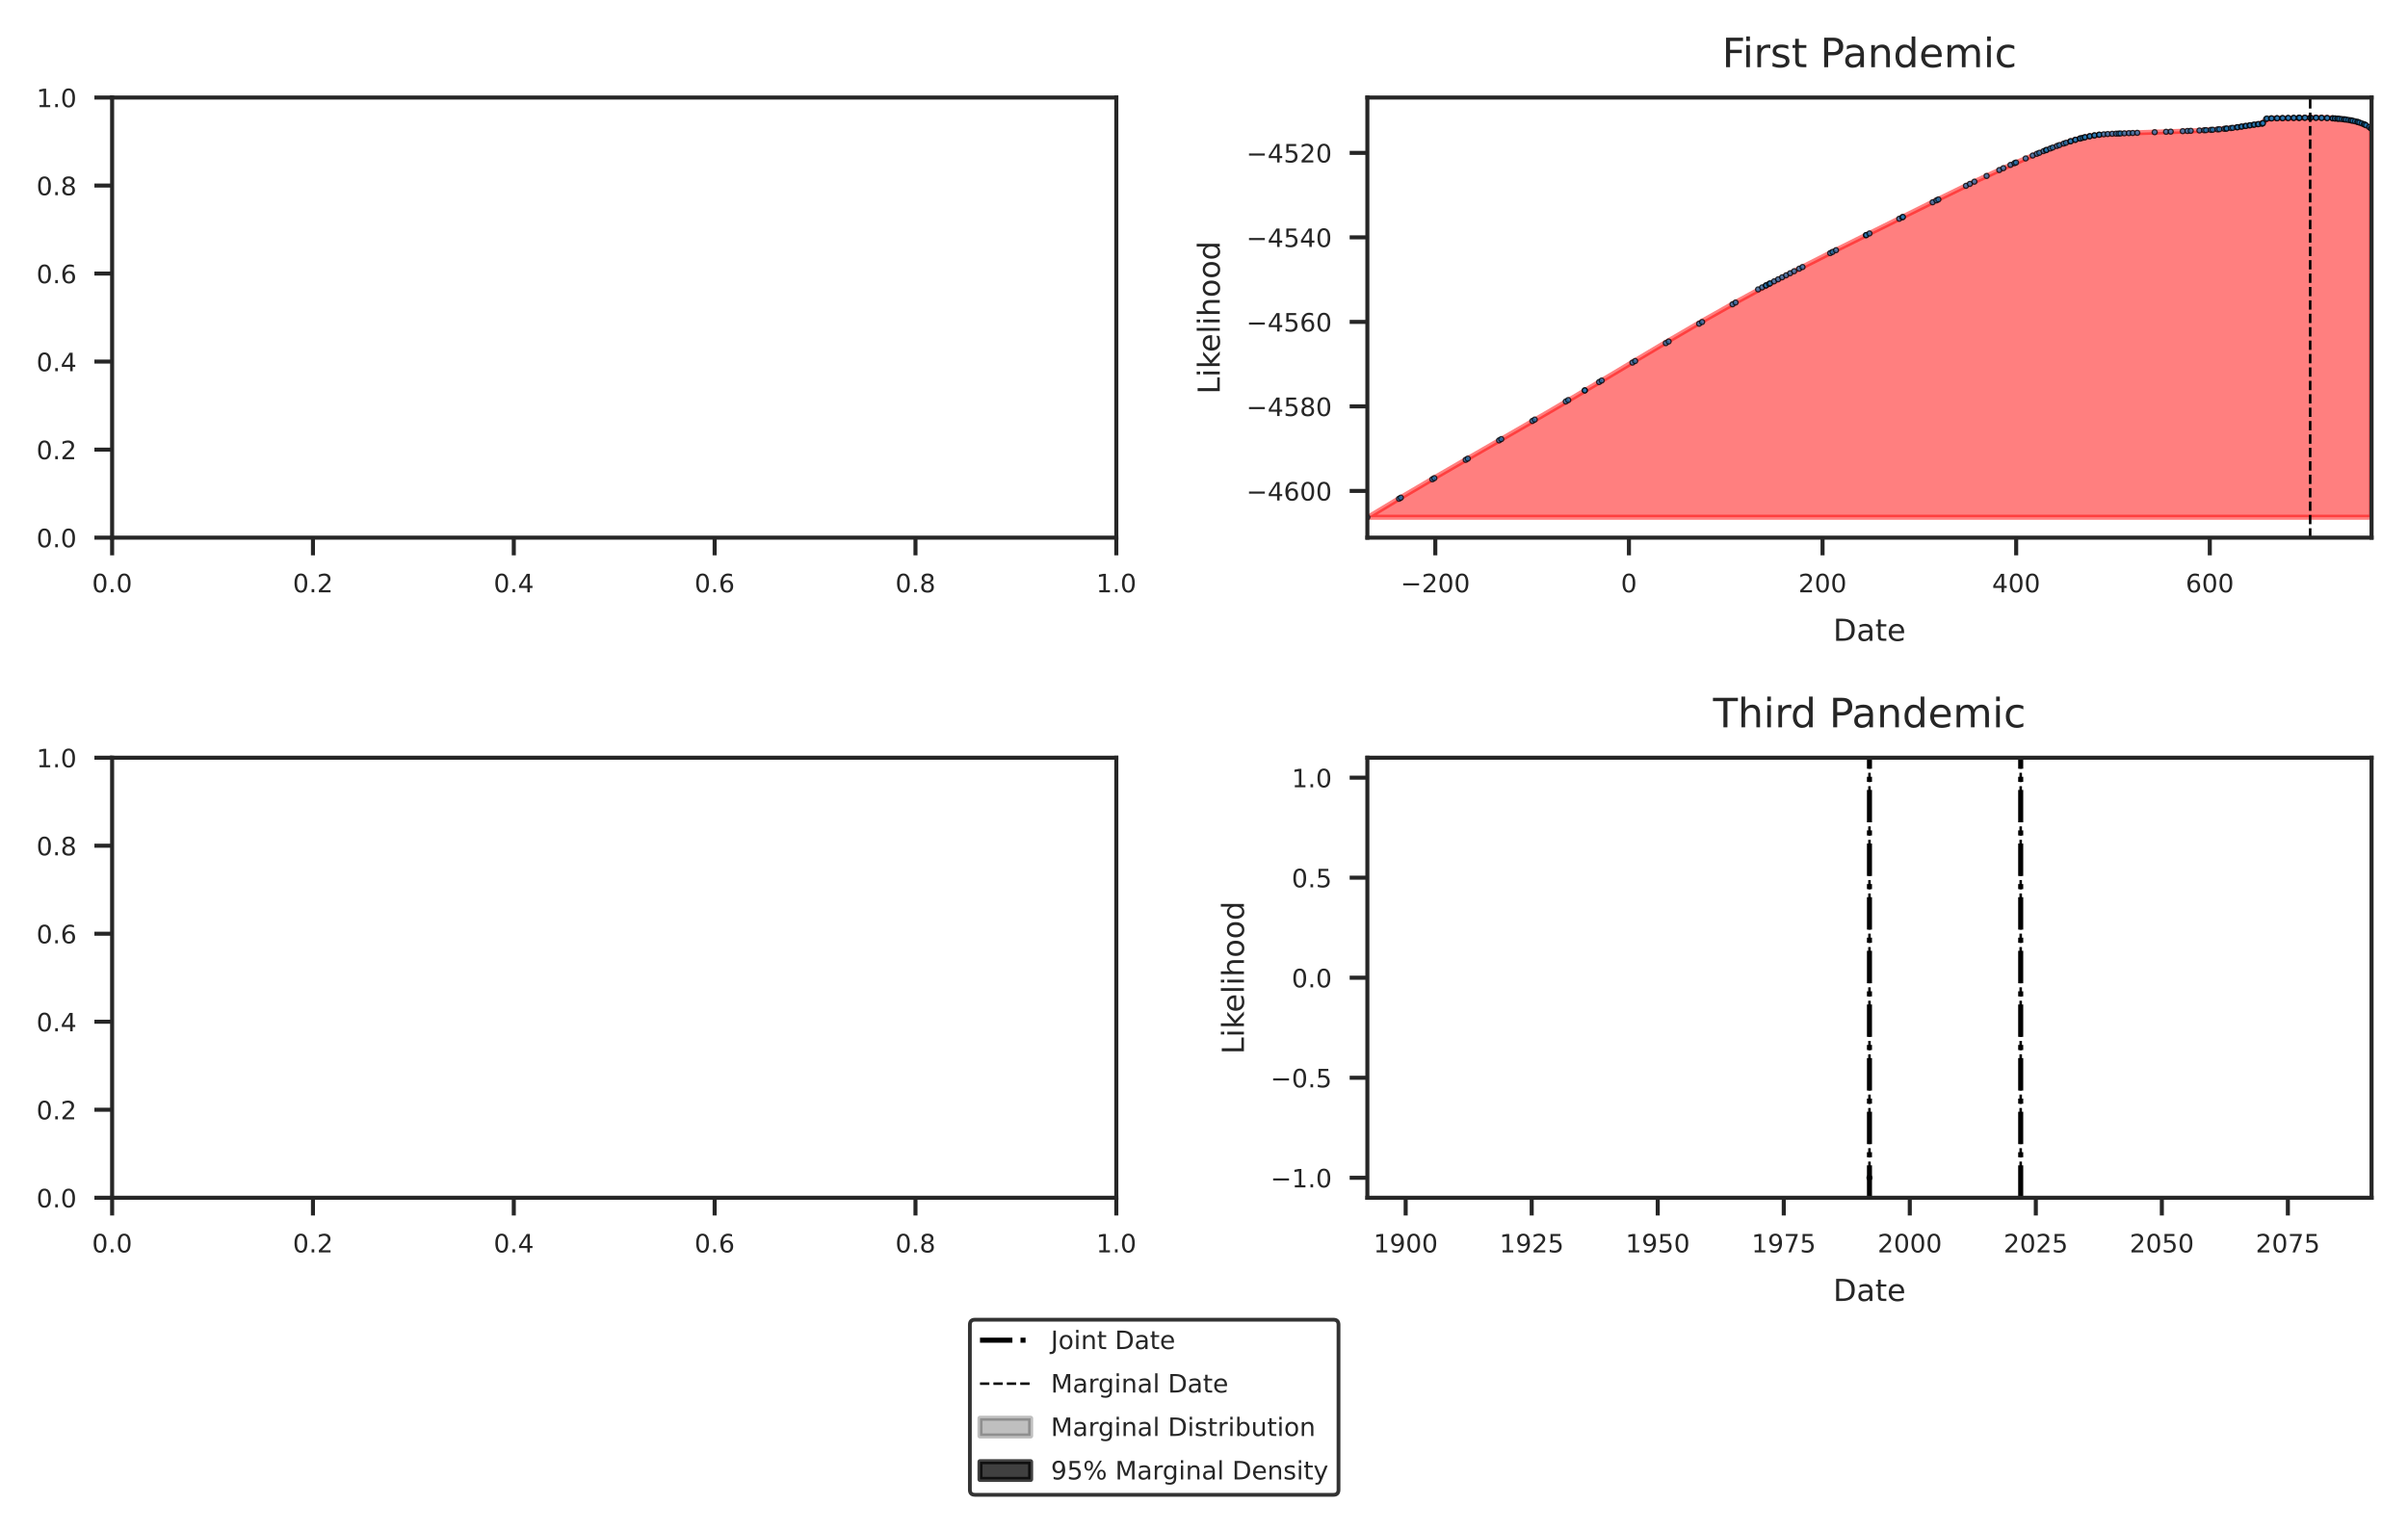 <?xml version="1.0" encoding="utf-8" standalone="no"?>
<!DOCTYPE svg PUBLIC "-//W3C//DTD SVG 1.1//EN"
  "http://www.w3.org/Graphics/SVG/1.1/DTD/svg11.dtd">
<!-- Created with matplotlib (https://matplotlib.org/) -->
<svg height="302.625pt" version="1.1" viewBox="0 0 475.752 302.625" width="475.752pt" xmlns="http://www.w3.org/2000/svg" xmlns:xlink="http://www.w3.org/1999/xlink">
 <defs>
  <style type="text/css">*{stroke-linecap:butt;stroke-linejoin:round;}</style>
 </defs>
 <g id="figure_1">
  <g id="patch_1">
   <path d="M 0 302.625
L 475.752 302.625
L 475.752 0
L 0 0
z
" style="fill:#ffffff;"/>
  </g>
  <g id="axes_1">
   <g id="patch_2">
    <path d="M 22.152 106.255
L 220.552 106.255
L 220.552 19.279
L 22.152 19.279
z
" style="fill:#ffffff;"/>
   </g>
   <g id="matplotlib.axis_1">
    <g id="xtick_1">
     <g id="line2d_1">
      <defs>
       <path d="M 0 0
L 0 3.5
" id="m4a28096436" style="stroke:#262626;stroke-width:0.8;"/>
      </defs>
      <g>
       <use style="fill:#262626;stroke:#262626;stroke-width:0.8;" x="22.152" xlink:href="#m4a28096436" y="106.255"/>
      </g>
     </g>
     <g id="text_1">
      <!-- 0.0 -->
      <g style="fill:#262626;" transform="translate(18.176 117.054)scale(0.05 -0.05)">
       <defs>
        <path d="M 31.781 66.406
Q 24.172 66.406 20.328 58.906
Q 16.5 51.422 16.5 36.375
Q 16.5 21.391 20.328 13.891
Q 24.172 6.391 31.781 6.391
Q 39.453 6.391 43.281 13.891
Q 47.125 21.391 47.125 36.375
Q 47.125 51.422 43.281 58.906
Q 39.453 66.406 31.781 66.406
z
M 31.781 74.219
Q 44.047 74.219 50.516 64.516
Q 56.984 54.828 56.984 36.375
Q 56.984 17.969 50.516 8.266
Q 44.047 -1.422 31.781 -1.422
Q 19.531 -1.422 13.062 8.266
Q 6.594 17.969 6.594 36.375
Q 6.594 54.828 13.062 64.516
Q 19.531 74.219 31.781 74.219
z
" id="DejaVuSans-48"/>
        <path d="M 10.688 12.406
L 21 12.406
L 21 0
L 10.688 0
z
" id="DejaVuSans-46"/>
       </defs>
       <use xlink:href="#DejaVuSans-48"/>
       <use x="63.623" xlink:href="#DejaVuSans-46"/>
       <use x="95.41" xlink:href="#DejaVuSans-48"/>
      </g>
     </g>
    </g>
    <g id="xtick_2">
     <g id="line2d_2">
      <g>
       <use style="fill:#262626;stroke:#262626;stroke-width:0.8;" x="61.832" xlink:href="#m4a28096436" y="106.255"/>
      </g>
     </g>
     <g id="text_2">
      <!-- 0.2 -->
      <g style="fill:#262626;" transform="translate(57.856 117.054)scale(0.05 -0.05)">
       <defs>
        <path d="M 19.188 8.297
L 53.609 8.297
L 53.609 0
L 7.328 0
L 7.328 8.297
Q 12.938 14.109 22.625 23.891
Q 32.328 33.688 34.812 36.531
Q 39.547 41.844 41.422 45.531
Q 43.312 49.219 43.312 52.781
Q 43.312 58.594 39.234 62.25
Q 35.156 65.922 28.609 65.922
Q 23.969 65.922 18.812 64.312
Q 13.672 62.703 7.812 59.422
L 7.812 69.391
Q 13.766 71.781 18.938 73
Q 24.125 74.219 28.422 74.219
Q 39.75 74.219 46.484 68.547
Q 53.219 62.891 53.219 53.422
Q 53.219 48.922 51.531 44.891
Q 49.859 40.875 45.406 35.406
Q 44.188 33.984 37.641 27.219
Q 31.109 20.453 19.188 8.297
z
" id="DejaVuSans-50"/>
       </defs>
       <use xlink:href="#DejaVuSans-48"/>
       <use x="63.623" xlink:href="#DejaVuSans-46"/>
       <use x="95.41" xlink:href="#DejaVuSans-50"/>
      </g>
     </g>
    </g>
    <g id="xtick_3">
     <g id="line2d_3">
      <g>
       <use style="fill:#262626;stroke:#262626;stroke-width:0.8;" x="101.512" xlink:href="#m4a28096436" y="106.255"/>
      </g>
     </g>
     <g id="text_3">
      <!-- 0.4 -->
      <g style="fill:#262626;" transform="translate(97.536 117.054)scale(0.05 -0.05)">
       <defs>
        <path d="M 37.797 64.312
L 12.891 25.391
L 37.797 25.391
z
M 35.203 72.906
L 47.609 72.906
L 47.609 25.391
L 58.016 25.391
L 58.016 17.188
L 47.609 17.188
L 47.609 0
L 37.797 0
L 37.797 17.188
L 4.891 17.188
L 4.891 26.703
z
" id="DejaVuSans-52"/>
       </defs>
       <use xlink:href="#DejaVuSans-48"/>
       <use x="63.623" xlink:href="#DejaVuSans-46"/>
       <use x="95.41" xlink:href="#DejaVuSans-52"/>
      </g>
     </g>
    </g>
    <g id="xtick_4">
     <g id="line2d_4">
      <g>
       <use style="fill:#262626;stroke:#262626;stroke-width:0.8;" x="141.192" xlink:href="#m4a28096436" y="106.255"/>
      </g>
     </g>
     <g id="text_4">
      <!-- 0.6 -->
      <g style="fill:#262626;" transform="translate(137.216 117.054)scale(0.05 -0.05)">
       <defs>
        <path d="M 33.016 40.375
Q 26.375 40.375 22.484 35.828
Q 18.609 31.297 18.609 23.391
Q 18.609 15.531 22.484 10.953
Q 26.375 6.391 33.016 6.391
Q 39.656 6.391 43.531 10.953
Q 47.406 15.531 47.406 23.391
Q 47.406 31.297 43.531 35.828
Q 39.656 40.375 33.016 40.375
z
M 52.594 71.297
L 52.594 62.312
Q 48.875 64.062 45.094 64.984
Q 41.312 65.922 37.594 65.922
Q 27.828 65.922 22.672 59.328
Q 17.531 52.734 16.797 39.406
Q 19.672 43.656 24.016 45.922
Q 28.375 48.188 33.594 48.188
Q 44.578 48.188 50.953 41.516
Q 57.328 34.859 57.328 23.391
Q 57.328 12.156 50.688 5.359
Q 44.047 -1.422 33.016 -1.422
Q 20.359 -1.422 13.672 8.266
Q 6.984 17.969 6.984 36.375
Q 6.984 53.656 15.188 63.938
Q 23.391 74.219 37.203 74.219
Q 40.922 74.219 44.703 73.484
Q 48.484 72.75 52.594 71.297
z
" id="DejaVuSans-54"/>
       </defs>
       <use xlink:href="#DejaVuSans-48"/>
       <use x="63.623" xlink:href="#DejaVuSans-46"/>
       <use x="95.41" xlink:href="#DejaVuSans-54"/>
      </g>
     </g>
    </g>
    <g id="xtick_5">
     <g id="line2d_5">
      <g>
       <use style="fill:#262626;stroke:#262626;stroke-width:0.8;" x="180.872" xlink:href="#m4a28096436" y="106.255"/>
      </g>
     </g>
     <g id="text_5">
      <!-- 0.8 -->
      <g style="fill:#262626;" transform="translate(176.896 117.054)scale(0.05 -0.05)">
       <defs>
        <path d="M 31.781 34.625
Q 24.75 34.625 20.719 30.859
Q 16.703 27.094 16.703 20.516
Q 16.703 13.922 20.719 10.156
Q 24.75 6.391 31.781 6.391
Q 38.812 6.391 42.859 10.172
Q 46.922 13.969 46.922 20.516
Q 46.922 27.094 42.891 30.859
Q 38.875 34.625 31.781 34.625
z
M 21.922 38.812
Q 15.578 40.375 12.031 44.719
Q 8.5 49.078 8.5 55.328
Q 8.5 64.062 14.719 69.141
Q 20.953 74.219 31.781 74.219
Q 42.672 74.219 48.875 69.141
Q 55.078 64.062 55.078 55.328
Q 55.078 49.078 51.531 44.719
Q 48 40.375 41.703 38.812
Q 48.828 37.156 52.797 32.312
Q 56.781 27.484 56.781 20.516
Q 56.781 9.906 50.312 4.234
Q 43.844 -1.422 31.781 -1.422
Q 19.734 -1.422 13.25 4.234
Q 6.781 9.906 6.781 20.516
Q 6.781 27.484 10.781 32.312
Q 14.797 37.156 21.922 38.812
z
M 18.312 54.391
Q 18.312 48.734 21.844 45.562
Q 25.391 42.391 31.781 42.391
Q 38.141 42.391 41.719 45.562
Q 45.312 48.734 45.312 54.391
Q 45.312 60.062 41.719 63.234
Q 38.141 66.406 31.781 66.406
Q 25.391 66.406 21.844 63.234
Q 18.312 60.062 18.312 54.391
z
" id="DejaVuSans-56"/>
       </defs>
       <use xlink:href="#DejaVuSans-48"/>
       <use x="63.623" xlink:href="#DejaVuSans-46"/>
       <use x="95.41" xlink:href="#DejaVuSans-56"/>
      </g>
     </g>
    </g>
    <g id="xtick_6">
     <g id="line2d_6">
      <g>
       <use style="fill:#262626;stroke:#262626;stroke-width:0.8;" x="220.552" xlink:href="#m4a28096436" y="106.255"/>
      </g>
     </g>
     <g id="text_6">
      <!-- 1.0 -->
      <g style="fill:#262626;" transform="translate(216.576 117.054)scale(0.05 -0.05)">
       <defs>
        <path d="M 12.406 8.297
L 28.516 8.297
L 28.516 63.922
L 10.984 60.406
L 10.984 69.391
L 28.422 72.906
L 38.281 72.906
L 38.281 8.297
L 54.391 8.297
L 54.391 0
L 12.406 0
z
" id="DejaVuSans-49"/>
       </defs>
       <use xlink:href="#DejaVuSans-49"/>
       <use x="63.623" xlink:href="#DejaVuSans-46"/>
       <use x="95.41" xlink:href="#DejaVuSans-48"/>
      </g>
     </g>
    </g>
   </g>
   <g id="matplotlib.axis_2">
    <g id="ytick_1">
     <g id="line2d_7">
      <defs>
       <path d="M 0 0
L -3.5 0
" id="m070c3cedd6" style="stroke:#262626;stroke-width:0.8;"/>
      </defs>
      <g>
       <use style="fill:#262626;stroke:#262626;stroke-width:0.8;" x="22.152" xlink:href="#m070c3cedd6" y="106.255"/>
      </g>
     </g>
     <g id="text_7">
      <!-- 0.0 -->
      <g style="fill:#262626;" transform="translate(7.2 108.154)scale(0.05 -0.05)">
       <use xlink:href="#DejaVuSans-48"/>
       <use x="63.623" xlink:href="#DejaVuSans-46"/>
       <use x="95.41" xlink:href="#DejaVuSans-48"/>
      </g>
     </g>
    </g>
    <g id="ytick_2">
     <g id="line2d_8">
      <g>
       <use style="fill:#262626;stroke:#262626;stroke-width:0.8;" x="22.152" xlink:href="#m070c3cedd6" y="88.86"/>
      </g>
     </g>
     <g id="text_8">
      <!-- 0.2 -->
      <g style="fill:#262626;" transform="translate(7.2 90.759)scale(0.05 -0.05)">
       <use xlink:href="#DejaVuSans-48"/>
       <use x="63.623" xlink:href="#DejaVuSans-46"/>
       <use x="95.41" xlink:href="#DejaVuSans-50"/>
      </g>
     </g>
    </g>
    <g id="ytick_3">
     <g id="line2d_9">
      <g>
       <use style="fill:#262626;stroke:#262626;stroke-width:0.8;" x="22.152" xlink:href="#m070c3cedd6" y="71.464"/>
      </g>
     </g>
     <g id="text_9">
      <!-- 0.4 -->
      <g style="fill:#262626;" transform="translate(7.2 73.364)scale(0.05 -0.05)">
       <use xlink:href="#DejaVuSans-48"/>
       <use x="63.623" xlink:href="#DejaVuSans-46"/>
       <use x="95.41" xlink:href="#DejaVuSans-52"/>
      </g>
     </g>
    </g>
    <g id="ytick_4">
     <g id="line2d_10">
      <g>
       <use style="fill:#262626;stroke:#262626;stroke-width:0.8;" x="22.152" xlink:href="#m070c3cedd6" y="54.069"/>
      </g>
     </g>
     <g id="text_10">
      <!-- 0.6 -->
      <g style="fill:#262626;" transform="translate(7.2 55.969)scale(0.05 -0.05)">
       <use xlink:href="#DejaVuSans-48"/>
       <use x="63.623" xlink:href="#DejaVuSans-46"/>
       <use x="95.41" xlink:href="#DejaVuSans-54"/>
      </g>
     </g>
    </g>
    <g id="ytick_5">
     <g id="line2d_11">
      <g>
       <use style="fill:#262626;stroke:#262626;stroke-width:0.8;" x="22.152" xlink:href="#m070c3cedd6" y="36.674"/>
      </g>
     </g>
     <g id="text_11">
      <!-- 0.8 -->
      <g style="fill:#262626;" transform="translate(7.2 38.574)scale(0.05 -0.05)">
       <use xlink:href="#DejaVuSans-48"/>
       <use x="63.623" xlink:href="#DejaVuSans-46"/>
       <use x="95.41" xlink:href="#DejaVuSans-56"/>
      </g>
     </g>
    </g>
    <g id="ytick_6">
     <g id="line2d_12">
      <g>
       <use style="fill:#262626;stroke:#262626;stroke-width:0.8;" x="22.152" xlink:href="#m070c3cedd6" y="19.279"/>
      </g>
     </g>
     <g id="text_12">
      <!-- 1.0 -->
      <g style="fill:#262626;" transform="translate(7.2 21.178)scale(0.05 -0.05)">
       <use xlink:href="#DejaVuSans-49"/>
       <use x="63.623" xlink:href="#DejaVuSans-46"/>
       <use x="95.41" xlink:href="#DejaVuSans-48"/>
      </g>
     </g>
    </g>
   </g>
   <g id="patch_3">
    <path d="M 22.152 106.255
L 22.152 19.279
" style="fill:none;stroke:#262626;stroke-linecap:square;stroke-linejoin:miter;stroke-width:0.8;"/>
   </g>
   <g id="patch_4">
    <path d="M 220.552 106.255
L 220.552 19.279
" style="fill:none;stroke:#262626;stroke-linecap:square;stroke-linejoin:miter;stroke-width:0.8;"/>
   </g>
   <g id="patch_5">
    <path d="M 22.152 106.255
L 220.552 106.255
" style="fill:none;stroke:#262626;stroke-linecap:square;stroke-linejoin:miter;stroke-width:0.8;"/>
   </g>
   <g id="patch_6">
    <path d="M 22.152 19.279
L 220.552 19.279
" style="fill:none;stroke:#262626;stroke-linecap:square;stroke-linejoin:miter;stroke-width:0.8;"/>
   </g>
  </g>
  <g id="axes_2">
   <g id="patch_7">
    <path d="M 270.152 106.255
L 468.552 106.255
L 468.552 19.279
L 270.152 19.279
z
" style="fill:#ffffff;"/>
   </g>
   <g id="matplotlib.axis_3">
    <g id="xtick_7">
     <g id="line2d_13">
      <g>
       <use style="fill:#262626;stroke:#262626;stroke-width:0.8;" x="283.576" xlink:href="#m4a28096436" y="106.255"/>
      </g>
     </g>
     <g id="text_13">
      <!-- −200 -->
      <g style="fill:#262626;" transform="translate(276.709 117.054)scale(0.05 -0.05)">
       <defs>
        <path d="M 10.594 35.5
L 73.188 35.5
L 73.188 27.203
L 10.594 27.203
z
" id="DejaVuSans-8722"/>
       </defs>
       <use xlink:href="#DejaVuSans-8722"/>
       <use x="83.789" xlink:href="#DejaVuSans-50"/>
       <use x="147.412" xlink:href="#DejaVuSans-48"/>
       <use x="211.035" xlink:href="#DejaVuSans-48"/>
      </g>
     </g>
    </g>
    <g id="xtick_8">
     <g id="line2d_14">
      <g>
       <use style="fill:#262626;stroke:#262626;stroke-width:0.8;" x="321.83" xlink:href="#m4a28096436" y="106.255"/>
      </g>
     </g>
     <g id="text_14">
      <!-- 0 -->
      <g style="fill:#262626;" transform="translate(320.24 117.054)scale(0.05 -0.05)">
       <use xlink:href="#DejaVuSans-48"/>
      </g>
     </g>
    </g>
    <g id="xtick_9">
     <g id="line2d_15">
      <g>
       <use style="fill:#262626;stroke:#262626;stroke-width:0.8;" x="360.085" xlink:href="#m4a28096436" y="106.255"/>
      </g>
     </g>
     <g id="text_15">
      <!-- 200 -->
      <g style="fill:#262626;" transform="translate(355.313 117.054)scale(0.05 -0.05)">
       <use xlink:href="#DejaVuSans-50"/>
       <use x="63.623" xlink:href="#DejaVuSans-48"/>
       <use x="127.246" xlink:href="#DejaVuSans-48"/>
      </g>
     </g>
    </g>
    <g id="xtick_10">
     <g id="line2d_16">
      <g>
       <use style="fill:#262626;stroke:#262626;stroke-width:0.8;" x="398.339" xlink:href="#m4a28096436" y="106.255"/>
      </g>
     </g>
     <g id="text_16">
      <!-- 400 -->
      <g style="fill:#262626;" transform="translate(393.567 117.054)scale(0.05 -0.05)">
       <use xlink:href="#DejaVuSans-52"/>
       <use x="63.623" xlink:href="#DejaVuSans-48"/>
       <use x="127.246" xlink:href="#DejaVuSans-48"/>
      </g>
     </g>
    </g>
    <g id="xtick_11">
     <g id="line2d_17">
      <g>
       <use style="fill:#262626;stroke:#262626;stroke-width:0.8;" x="436.593" xlink:href="#m4a28096436" y="106.255"/>
      </g>
     </g>
     <g id="text_17">
      <!-- 600 -->
      <g style="fill:#262626;" transform="translate(431.822 117.054)scale(0.05 -0.05)">
       <use xlink:href="#DejaVuSans-54"/>
       <use x="63.623" xlink:href="#DejaVuSans-48"/>
       <use x="127.246" xlink:href="#DejaVuSans-48"/>
      </g>
     </g>
    </g>
    <g id="text_18">
     <!-- Date -->
     <g style="fill:#262626;" transform="translate(362.181 126.653)scale(0.06 -0.06)">
      <defs>
       <path d="M 19.672 64.797
L 19.672 8.109
L 31.594 8.109
Q 46.688 8.109 53.688 14.938
Q 60.688 21.781 60.688 36.531
Q 60.688 51.172 53.688 57.984
Q 46.688 64.797 31.594 64.797
z
M 9.812 72.906
L 30.078 72.906
Q 51.266 72.906 61.172 64.094
Q 71.094 55.281 71.094 36.531
Q 71.094 17.672 61.125 8.828
Q 51.172 0 30.078 0
L 9.812 0
z
" id="DejaVuSans-68"/>
       <path d="M 34.281 27.484
Q 23.391 27.484 19.188 25
Q 14.984 22.516 14.984 16.5
Q 14.984 11.719 18.141 8.906
Q 21.297 6.109 26.703 6.109
Q 34.188 6.109 38.703 11.406
Q 43.219 16.703 43.219 25.484
L 43.219 27.484
z
M 52.203 31.203
L 52.203 0
L 43.219 0
L 43.219 8.297
Q 40.141 3.328 35.547 0.953
Q 30.953 -1.422 24.312 -1.422
Q 15.922 -1.422 10.953 3.297
Q 6 8.016 6 15.922
Q 6 25.141 12.172 29.828
Q 18.359 34.516 30.609 34.516
L 43.219 34.516
L 43.219 35.406
Q 43.219 41.609 39.141 45
Q 35.062 48.391 27.688 48.391
Q 23 48.391 18.547 47.266
Q 14.109 46.141 10.016 43.891
L 10.016 52.203
Q 14.938 54.109 19.578 55.047
Q 24.219 56 28.609 56
Q 40.484 56 46.344 49.844
Q 52.203 43.703 52.203 31.203
z
" id="DejaVuSans-97"/>
       <path d="M 18.312 70.219
L 18.312 54.688
L 36.812 54.688
L 36.812 47.703
L 18.312 47.703
L 18.312 18.016
Q 18.312 11.328 20.141 9.422
Q 21.969 7.516 27.594 7.516
L 36.812 7.516
L 36.812 0
L 27.594 0
Q 17.188 0 13.234 3.875
Q 9.281 7.766 9.281 18.016
L 9.281 47.703
L 2.688 47.703
L 2.688 54.688
L 9.281 54.688
L 9.281 70.219
z
" id="DejaVuSans-116"/>
       <path d="M 56.203 29.594
L 56.203 25.203
L 14.891 25.203
Q 15.484 15.922 20.484 11.062
Q 25.484 6.203 34.422 6.203
Q 39.594 6.203 44.453 7.469
Q 49.312 8.734 54.109 11.281
L 54.109 2.781
Q 49.266 0.734 44.188 -0.344
Q 39.109 -1.422 33.891 -1.422
Q 20.797 -1.422 13.156 6.188
Q 5.516 13.812 5.516 26.812
Q 5.516 40.234 12.766 48.109
Q 20.016 56 32.328 56
Q 43.359 56 49.781 48.891
Q 56.203 41.797 56.203 29.594
z
M 47.219 32.234
Q 47.125 39.594 43.094 43.984
Q 39.062 48.391 32.422 48.391
Q 24.906 48.391 20.391 44.141
Q 15.875 39.891 15.188 32.172
z
" id="DejaVuSans-101"/>
      </defs>
      <use xlink:href="#DejaVuSans-68"/>
      <use x="77.002" xlink:href="#DejaVuSans-97"/>
      <use x="138.281" xlink:href="#DejaVuSans-116"/>
      <use x="177.49" xlink:href="#DejaVuSans-101"/>
     </g>
    </g>
   </g>
   <g id="matplotlib.axis_4">
    <g id="ytick_7">
     <g id="line2d_18">
      <g>
       <use style="fill:#262626;stroke:#262626;stroke-width:0.8;" x="270.152" xlink:href="#m070c3cedd6" y="97.021"/>
      </g>
     </g>
     <g id="text_19">
      <!-- −4600 -->
      <g style="fill:#262626;" transform="translate(246.237 98.921)scale(0.05 -0.05)">
       <use xlink:href="#DejaVuSans-8722"/>
       <use x="83.789" xlink:href="#DejaVuSans-52"/>
       <use x="147.412" xlink:href="#DejaVuSans-54"/>
       <use x="211.035" xlink:href="#DejaVuSans-48"/>
       <use x="274.658" xlink:href="#DejaVuSans-48"/>
      </g>
     </g>
    </g>
    <g id="ytick_8">
     <g id="line2d_19">
      <g>
       <use style="fill:#262626;stroke:#262626;stroke-width:0.8;" x="270.152" xlink:href="#m070c3cedd6" y="80.318"/>
      </g>
     </g>
     <g id="text_20">
      <!-- −4580 -->
      <g style="fill:#262626;" transform="translate(246.237 82.218)scale(0.05 -0.05)">
       <defs>
        <path d="M 10.797 72.906
L 49.516 72.906
L 49.516 64.594
L 19.828 64.594
L 19.828 46.734
Q 21.969 47.469 24.109 47.828
Q 26.266 48.188 28.422 48.188
Q 40.625 48.188 47.75 41.5
Q 54.891 34.812 54.891 23.391
Q 54.891 11.625 47.562 5.094
Q 40.234 -1.422 26.906 -1.422
Q 22.312 -1.422 17.547 -0.641
Q 12.797 0.141 7.719 1.703
L 7.719 11.625
Q 12.109 9.234 16.797 8.062
Q 21.484 6.891 26.703 6.891
Q 35.156 6.891 40.078 11.328
Q 45.016 15.766 45.016 23.391
Q 45.016 31 40.078 35.438
Q 35.156 39.891 26.703 39.891
Q 22.75 39.891 18.812 39.016
Q 14.891 38.141 10.797 36.281
z
" id="DejaVuSans-53"/>
       </defs>
       <use xlink:href="#DejaVuSans-8722"/>
       <use x="83.789" xlink:href="#DejaVuSans-52"/>
       <use x="147.412" xlink:href="#DejaVuSans-53"/>
       <use x="211.035" xlink:href="#DejaVuSans-56"/>
       <use x="274.658" xlink:href="#DejaVuSans-48"/>
      </g>
     </g>
    </g>
    <g id="ytick_9">
     <g id="line2d_20">
      <g>
       <use style="fill:#262626;stroke:#262626;stroke-width:0.8;" x="270.152" xlink:href="#m070c3cedd6" y="63.615"/>
      </g>
     </g>
     <g id="text_21">
      <!-- −4560 -->
      <g style="fill:#262626;" transform="translate(246.237 65.514)scale(0.05 -0.05)">
       <use xlink:href="#DejaVuSans-8722"/>
       <use x="83.789" xlink:href="#DejaVuSans-52"/>
       <use x="147.412" xlink:href="#DejaVuSans-53"/>
       <use x="211.035" xlink:href="#DejaVuSans-54"/>
       <use x="274.658" xlink:href="#DejaVuSans-48"/>
      </g>
     </g>
    </g>
    <g id="ytick_10">
     <g id="line2d_21">
      <g>
       <use style="fill:#262626;stroke:#262626;stroke-width:0.8;" x="270.152" xlink:href="#m070c3cedd6" y="46.912"/>
      </g>
     </g>
     <g id="text_22">
      <!-- −4540 -->
      <g style="fill:#262626;" transform="translate(246.237 48.811)scale(0.05 -0.05)">
       <use xlink:href="#DejaVuSans-8722"/>
       <use x="83.789" xlink:href="#DejaVuSans-52"/>
       <use x="147.412" xlink:href="#DejaVuSans-53"/>
       <use x="211.035" xlink:href="#DejaVuSans-52"/>
       <use x="274.658" xlink:href="#DejaVuSans-48"/>
      </g>
     </g>
    </g>
    <g id="ytick_11">
     <g id="line2d_22">
      <g>
       <use style="fill:#262626;stroke:#262626;stroke-width:0.8;" x="270.152" xlink:href="#m070c3cedd6" y="30.208"/>
      </g>
     </g>
     <g id="text_23">
      <!-- −4520 -->
      <g style="fill:#262626;" transform="translate(246.237 32.108)scale(0.05 -0.05)">
       <use xlink:href="#DejaVuSans-8722"/>
       <use x="83.789" xlink:href="#DejaVuSans-52"/>
       <use x="147.412" xlink:href="#DejaVuSans-53"/>
       <use x="211.035" xlink:href="#DejaVuSans-50"/>
       <use x="274.658" xlink:href="#DejaVuSans-48"/>
      </g>
     </g>
    </g>
    <g id="text_24">
     <!-- Likelihood -->
     <g style="fill:#262626;" transform="translate(240.989 77.89)rotate(-90)scale(0.06 -0.06)">
      <defs>
       <path d="M 9.812 72.906
L 19.672 72.906
L 19.672 8.297
L 55.172 8.297
L 55.172 0
L 9.812 0
z
" id="DejaVuSans-76"/>
       <path d="M 9.422 54.688
L 18.406 54.688
L 18.406 0
L 9.422 0
z
M 9.422 75.984
L 18.406 75.984
L 18.406 64.594
L 9.422 64.594
z
" id="DejaVuSans-105"/>
       <path d="M 9.078 75.984
L 18.109 75.984
L 18.109 31.109
L 44.922 54.688
L 56.391 54.688
L 27.391 29.109
L 57.625 0
L 45.906 0
L 18.109 26.703
L 18.109 0
L 9.078 0
z
" id="DejaVuSans-107"/>
       <path d="M 9.422 75.984
L 18.406 75.984
L 18.406 0
L 9.422 0
z
" id="DejaVuSans-108"/>
       <path d="M 54.891 33.016
L 54.891 0
L 45.906 0
L 45.906 32.719
Q 45.906 40.484 42.875 44.328
Q 39.844 48.188 33.797 48.188
Q 26.516 48.188 22.312 43.547
Q 18.109 38.922 18.109 30.906
L 18.109 0
L 9.078 0
L 9.078 75.984
L 18.109 75.984
L 18.109 46.188
Q 21.344 51.125 25.703 53.562
Q 30.078 56 35.797 56
Q 45.219 56 50.047 50.172
Q 54.891 44.344 54.891 33.016
z
" id="DejaVuSans-104"/>
       <path d="M 30.609 48.391
Q 23.391 48.391 19.188 42.75
Q 14.984 37.109 14.984 27.297
Q 14.984 17.484 19.156 11.844
Q 23.344 6.203 30.609 6.203
Q 37.797 6.203 41.984 11.859
Q 46.188 17.531 46.188 27.297
Q 46.188 37.016 41.984 42.703
Q 37.797 48.391 30.609 48.391
z
M 30.609 56
Q 42.328 56 49.016 48.375
Q 55.719 40.766 55.719 27.297
Q 55.719 13.875 49.016 6.219
Q 42.328 -1.422 30.609 -1.422
Q 18.844 -1.422 12.172 6.219
Q 5.516 13.875 5.516 27.297
Q 5.516 40.766 12.172 48.375
Q 18.844 56 30.609 56
z
" id="DejaVuSans-111"/>
       <path d="M 45.406 46.391
L 45.406 75.984
L 54.391 75.984
L 54.391 0
L 45.406 0
L 45.406 8.203
Q 42.578 3.328 38.25 0.953
Q 33.938 -1.422 27.875 -1.422
Q 17.969 -1.422 11.734 6.484
Q 5.516 14.406 5.516 27.297
Q 5.516 40.188 11.734 48.094
Q 17.969 56 27.875 56
Q 33.938 56 38.25 53.625
Q 42.578 51.266 45.406 46.391
z
M 14.797 27.297
Q 14.797 17.391 18.875 11.75
Q 22.953 6.109 30.078 6.109
Q 37.203 6.109 41.297 11.75
Q 45.406 17.391 45.406 27.297
Q 45.406 37.203 41.297 42.844
Q 37.203 48.484 30.078 48.484
Q 22.953 48.484 18.875 42.844
Q 14.797 37.203 14.797 27.297
z
" id="DejaVuSans-100"/>
      </defs>
      <use xlink:href="#DejaVuSans-76"/>
      <use x="55.713" xlink:href="#DejaVuSans-105"/>
      <use x="83.496" xlink:href="#DejaVuSans-107"/>
      <use x="137.781" xlink:href="#DejaVuSans-101"/>
      <use x="199.305" xlink:href="#DejaVuSans-108"/>
      <use x="227.088" xlink:href="#DejaVuSans-105"/>
      <use x="254.871" xlink:href="#DejaVuSans-104"/>
      <use x="318.25" xlink:href="#DejaVuSans-111"/>
      <use x="379.432" xlink:href="#DejaVuSans-111"/>
      <use x="440.613" xlink:href="#DejaVuSans-100"/>
     </g>
    </g>
   </g>
   <g id="PolyCollection_1">
    <defs>
     <path d="M 270.152 -200.403
L 270.152 -200.324
L 276.406 -204.087
L 276.765 -204.3
L 282.995 -207.961
L 283.378 -208.184
L 289.584 -211.774
L 289.992 -212.009
L 296.173 -215.563
L 296.605 -215.811
L 302.762 -219.36
L 303.218 -219.623
L 309.351 -223.2
L 309.832 -223.482
L 313.105 -225.419
L 313.105 -225.419
L 315.94 -227.106
L 316.445 -227.407
L 322.529 -231.045
L 323.058 -231.361
L 329.118 -234.964
L 329.672 -235.29
L 335.707 -238.812
L 336.285 -239.144
L 342.296 -242.536
L 342.898 -242.869
L 347.348 -245.283
L 348.139 -245.706
L 348.885 -246.102
L 348.931 -246.126
L 349.512 -246.433
L 349.722 -246.544
L 350.514 -246.961
L 351.305 -247.375
L 352.097 -247.788
L 352.888 -248.199
L 353.68 -248.609
L 354.471 -249.017
L 355.474 -249.533
L 356.125 -249.865
L 361.595 -252.634
L 362.064 -252.869
L 362.738 -253.207
L 368.653 -256.15
L 368.718 -256.183
L 369.352 -256.497
L 375.242 -259.417
L 375.841 -259.715
L 375.965 -259.777
L 381.831 -262.694
L 382.578 -263.064
L 382.965 -263.255
L 388.42 -265.921
L 389.192 -266.291
L 390.088 -266.719
L 392.498 -267.855
L 395.009 -269.01
L 395.805 -269.37
L 397.211 -269.998
L 398.009 -270.348
L 398.303 -270.477
L 400.214 -271.297
L 401.598 -271.876
L 402.418 -272.213
L 402.915 -272.415
L 403.741 -272.746
L 404.233 -272.941
L 404.335 -272.98
L 405.064 -273.265
L 405.551 -273.452
L 406.386 -273.769
L 406.869 -273.949
L 407.709 -274.256
L 408.187 -274.425
L 409.032 -274.711
L 409.128 -274.742
L 409.976 -275.007
L 410.069 -275.035
L 410.921 -275.273
L 411.01 -275.296
L 411.458 -275.407
L 411.866 -275.501
L 411.952 -275.52
L 412.811 -275.688
L 412.893 -275.702
L 413.755 -275.838
L 413.834 -275.849
L 414.7 -275.956
L 414.776 -275.965
L 415.645 -276.049
L 416.423 -276.11
L 417.298 -276.168
L 418.07 -276.211
L 418.581 -276.238
L 418.952 -276.256
L 419.717 -276.292
L 420.605 -276.331
L 421.365 -276.362
L 422.258 -276.396
L 425.705 -276.51
L 427.954 -276.579
L 428.872 -276.608
L 431.248 -276.69
L 432.178 -276.725
L 432.828 -276.752
L 434.543 -276.831
L 435.485 -276.881
L 435.86 -276.903
L 436.808 -276.964
L 437.178 -276.99
L 438.13 -277.063
L 438.496 -277.094
L 439.453 -277.182
L 439.814 -277.218
L 439.951 -277.232
L 440.776 -277.323
L 441.132 -277.366
L 441.955 -277.47
L 442.098 -277.489
L 442.779 -277.582
L 442.925 -277.602
L 443.602 -277.699
L 443.752 -277.721
L 444.426 -277.82
L 444.578 -277.842
L 445.25 -277.942
L 445.405 -277.965
L 446.073 -278.082
L 446.232 -278.121
L 446.897 -278.388
L 447.058 -278.483
L 447.075 -278.494
L 447.721 -278.907
L 447.885 -278.99
L 448.712 -279.228
L 448.819 -279.241
L 449.814 -279.26
L 449.917 -279.257
L 450.916 -279.244
L 451.015 -279.244
L 452.018 -279.252
L 452.113 -279.253
L 453.12 -279.276
L 453.211 -279.278
L 454.198 -279.308
L 454.223 -279.309
L 454.31 -279.311
L 455.325 -279.344
L 455.408 -279.346
L 456.427 -279.374
L 456.506 -279.376
L 457.529 -279.392
L 457.604 -279.393
L 458.632 -279.391
L 458.702 -279.39
L 459.734 -279.364
L 459.8 -279.361
L 460.836 -279.304
L 460.899 -279.299
L 461.321 -279.265
L 461.338 -279.263
L 461.777 -279.22
L 461.938 -279.203
L 462.216 -279.17
L 462.656 -279.112
L 463.095 -279.046
L 463.261 -279.019
L 463.534 -278.971
L 463.973 -278.887
L 464.413 -278.793
L 464.584 -278.754
L 464.852 -278.69
L 465.291 -278.575
L 465.731 -278.45
L 465.906 -278.397
L 466.17 -278.314
L 466.609 -278.165
L 467.048 -278.004
L 467.229 -277.935
L 467.488 -277.831
L 468.087 -277.573
L 468.445 -277.407
L 468.552 -277.355
L 468.552 -200.403
L 468.552 -200.403
L 468.445 -200.403
L 468.087 -200.403
L 467.488 -200.403
L 467.229 -200.403
L 467.048 -200.403
L 466.609 -200.403
L 466.17 -200.403
L 465.906 -200.403
L 465.731 -200.403
L 465.291 -200.403
L 464.852 -200.403
L 464.584 -200.403
L 464.413 -200.403
L 463.973 -200.403
L 463.534 -200.403
L 463.261 -200.403
L 463.095 -200.403
L 462.656 -200.403
L 462.216 -200.403
L 461.938 -200.403
L 461.777 -200.403
L 461.338 -200.403
L 461.321 -200.403
L 460.899 -200.403
L 460.836 -200.403
L 459.8 -200.403
L 459.734 -200.403
L 458.702 -200.403
L 458.632 -200.403
L 457.604 -200.403
L 457.529 -200.403
L 456.506 -200.403
L 456.427 -200.403
L 455.408 -200.403
L 455.325 -200.403
L 454.31 -200.403
L 454.223 -200.403
L 454.198 -200.403
L 453.211 -200.403
L 453.12 -200.403
L 452.113 -200.403
L 452.018 -200.403
L 451.015 -200.403
L 450.916 -200.403
L 449.917 -200.403
L 449.814 -200.403
L 448.819 -200.403
L 448.712 -200.403
L 447.885 -200.403
L 447.721 -200.403
L 447.075 -200.403
L 447.058 -200.403
L 446.897 -200.403
L 446.232 -200.403
L 446.073 -200.403
L 445.405 -200.403
L 445.25 -200.403
L 444.578 -200.403
L 444.426 -200.403
L 443.752 -200.403
L 443.602 -200.403
L 442.925 -200.403
L 442.779 -200.403
L 442.098 -200.403
L 441.955 -200.403
L 441.132 -200.403
L 440.776 -200.403
L 439.951 -200.403
L 439.814 -200.403
L 439.453 -200.403
L 438.496 -200.403
L 438.13 -200.403
L 437.178 -200.403
L 436.808 -200.403
L 435.86 -200.403
L 435.485 -200.403
L 434.543 -200.403
L 432.828 -200.403
L 432.178 -200.403
L 431.248 -200.403
L 428.872 -200.403
L 427.954 -200.403
L 425.705 -200.403
L 422.258 -200.403
L 421.365 -200.403
L 420.605 -200.403
L 419.717 -200.403
L 418.952 -200.403
L 418.581 -200.403
L 418.07 -200.403
L 417.298 -200.403
L 416.423 -200.403
L 415.645 -200.403
L 414.776 -200.403
L 414.7 -200.403
L 413.834 -200.403
L 413.755 -200.403
L 412.893 -200.403
L 412.811 -200.403
L 411.952 -200.403
L 411.866 -200.403
L 411.458 -200.403
L 411.01 -200.403
L 410.921 -200.403
L 410.069 -200.403
L 409.976 -200.403
L 409.128 -200.403
L 409.032 -200.403
L 408.187 -200.403
L 407.709 -200.403
L 406.869 -200.403
L 406.386 -200.403
L 405.551 -200.403
L 405.064 -200.403
L 404.335 -200.403
L 404.233 -200.403
L 403.741 -200.403
L 402.915 -200.403
L 402.418 -200.403
L 401.598 -200.403
L 400.214 -200.403
L 398.303 -200.403
L 398.009 -200.403
L 397.211 -200.403
L 395.805 -200.403
L 395.009 -200.403
L 392.498 -200.403
L 390.088 -200.403
L 389.192 -200.403
L 388.42 -200.403
L 382.965 -200.403
L 382.578 -200.403
L 381.831 -200.403
L 375.965 -200.403
L 375.841 -200.403
L 375.242 -200.403
L 369.352 -200.403
L 368.718 -200.403
L 368.653 -200.403
L 362.738 -200.403
L 362.064 -200.403
L 361.595 -200.403
L 356.125 -200.403
L 355.474 -200.403
L 354.471 -200.403
L 353.68 -200.403
L 352.888 -200.403
L 352.097 -200.403
L 351.305 -200.403
L 350.514 -200.403
L 349.722 -200.403
L 349.512 -200.403
L 348.931 -200.403
L 348.885 -200.403
L 348.139 -200.403
L 347.348 -200.403
L 342.898 -200.403
L 342.296 -200.403
L 336.285 -200.403
L 335.707 -200.403
L 329.672 -200.403
L 329.118 -200.403
L 323.058 -200.403
L 322.529 -200.403
L 316.445 -200.403
L 315.94 -200.403
L 313.105 -200.403
L 313.105 -200.403
L 309.832 -200.403
L 309.351 -200.403
L 303.218 -200.403
L 302.762 -200.403
L 296.605 -200.403
L 296.173 -200.403
L 289.992 -200.403
L 289.584 -200.403
L 283.378 -200.403
L 282.995 -200.403
L 276.765 -200.403
L 276.406 -200.403
L 270.152 -200.403
z
" id="mf0f49d9e7f" style="stroke:#ff0000;stroke-opacity:0.5;"/>
    </defs>
    <g clip-path="url(#p8a983f480a)">
     <use style="fill:#ff0000;fill-opacity:0.5;stroke:#ff0000;stroke-opacity:0.5;" x="0" xlink:href="#mf0f49d9e7f" y="302.625"/>
    </g>
   </g>
   <g id="PathCollection_1">
    <defs>
     <path d="M 0 0.5
C 0.133 0.5 0.26 0.447 0.354 0.354
C 0.447 0.26 0.5 0.133 0.5 0
C 0.5 -0.133 0.447 -0.26 0.354 -0.354
C 0.26 -0.447 0.133 -0.5 0 -0.5
C -0.133 -0.5 -0.26 -0.447 -0.354 -0.354
C -0.447 -0.26 -0.5 -0.133 -0.5 0
C -0.5 0.133 -0.447 0.26 -0.354 0.354
C -0.26 0.447 -0.133 0.5 0 0.5
z
" id="mff1e236792" style="stroke:#000000;stroke-opacity:0.75;stroke-width:0.25;"/>
    </defs>
    <g clip-path="url(#p8a983f480a)">
     <use style="fill:#1f77b4;fill-opacity:0.75;stroke:#000000;stroke-opacity:0.75;stroke-width:0.25;" x="270.152" xlink:href="#mff1e236792" y="102.222"/>
     <use style="fill:#1f77b4;fill-opacity:0.75;stroke:#000000;stroke-opacity:0.75;stroke-width:0.25;" x="276.406" xlink:href="#mff1e236792" y="98.569"/>
     <use style="fill:#1f77b4;fill-opacity:0.75;stroke:#000000;stroke-opacity:0.75;stroke-width:0.25;" x="276.765" xlink:href="#mff1e236792" y="98.36"/>
     <use style="fill:#1f77b4;fill-opacity:0.75;stroke:#000000;stroke-opacity:0.75;stroke-width:0.25;" x="282.995" xlink:href="#mff1e236792" y="94.724"/>
     <use style="fill:#1f77b4;fill-opacity:0.75;stroke:#000000;stroke-opacity:0.75;stroke-width:0.25;" x="283.378" xlink:href="#mff1e236792" y="94.501"/>
     <use style="fill:#1f77b4;fill-opacity:0.75;stroke:#000000;stroke-opacity:0.75;stroke-width:0.25;" x="289.584" xlink:href="#mff1e236792" y="90.879"/>
     <use style="fill:#1f77b4;fill-opacity:0.75;stroke:#000000;stroke-opacity:0.75;stroke-width:0.25;" x="289.992" xlink:href="#mff1e236792" y="90.642"/>
     <use style="fill:#1f77b4;fill-opacity:0.75;stroke:#000000;stroke-opacity:0.75;stroke-width:0.25;" x="296.173" xlink:href="#mff1e236792" y="87.034"/>
     <use style="fill:#1f77b4;fill-opacity:0.75;stroke:#000000;stroke-opacity:0.75;stroke-width:0.25;" x="296.605" xlink:href="#mff1e236792" y="86.782"/>
     <use style="fill:#1f77b4;fill-opacity:0.75;stroke:#000000;stroke-opacity:0.75;stroke-width:0.25;" x="302.762" xlink:href="#mff1e236792" y="83.19"/>
     <use style="fill:#1f77b4;fill-opacity:0.75;stroke:#000000;stroke-opacity:0.75;stroke-width:0.25;" x="303.218" xlink:href="#mff1e236792" y="82.924"/>
     <use style="fill:#1f77b4;fill-opacity:0.75;stroke:#000000;stroke-opacity:0.75;stroke-width:0.25;" x="309.351" xlink:href="#mff1e236792" y="79.346"/>
     <use style="fill:#1f77b4;fill-opacity:0.75;stroke:#000000;stroke-opacity:0.75;stroke-width:0.25;" x="309.832" xlink:href="#mff1e236792" y="79.066"/>
     <use style="fill:#1f77b4;fill-opacity:0.75;stroke:#000000;stroke-opacity:0.75;stroke-width:0.25;" x="313.105" xlink:href="#mff1e236792" y="77.156"/>
     <use style="fill:#1f77b4;fill-opacity:0.75;stroke:#000000;stroke-opacity:0.75;stroke-width:0.25;" x="313.105" xlink:href="#mff1e236792" y="77.156"/>
     <use style="fill:#1f77b4;fill-opacity:0.75;stroke:#000000;stroke-opacity:0.75;stroke-width:0.25;" x="315.94" xlink:href="#mff1e236792" y="75.502"/>
     <use style="fill:#1f77b4;fill-opacity:0.75;stroke:#000000;stroke-opacity:0.75;stroke-width:0.25;" x="316.445" xlink:href="#mff1e236792" y="75.208"/>
     <use style="fill:#1f77b4;fill-opacity:0.75;stroke:#000000;stroke-opacity:0.75;stroke-width:0.25;" x="322.529" xlink:href="#mff1e236792" y="71.659"/>
     <use style="fill:#1f77b4;fill-opacity:0.75;stroke:#000000;stroke-opacity:0.75;stroke-width:0.25;" x="323.058" xlink:href="#mff1e236792" y="71.351"/>
     <use style="fill:#1f77b4;fill-opacity:0.75;stroke:#000000;stroke-opacity:0.75;stroke-width:0.25;" x="329.118" xlink:href="#mff1e236792" y="67.816"/>
     <use style="fill:#1f77b4;fill-opacity:0.75;stroke:#000000;stroke-opacity:0.75;stroke-width:0.25;" x="329.672" xlink:href="#mff1e236792" y="67.493"/>
     <use style="fill:#1f77b4;fill-opacity:0.75;stroke:#000000;stroke-opacity:0.75;stroke-width:0.25;" x="335.707" xlink:href="#mff1e236792" y="63.977"/>
     <use style="fill:#1f77b4;fill-opacity:0.75;stroke:#000000;stroke-opacity:0.75;stroke-width:0.25;" x="336.285" xlink:href="#mff1e236792" y="63.641"/>
     <use style="fill:#1f77b4;fill-opacity:0.75;stroke:#000000;stroke-opacity:0.75;stroke-width:0.25;" x="342.296" xlink:href="#mff1e236792" y="60.139"/>
     <use style="fill:#1f77b4;fill-opacity:0.75;stroke:#000000;stroke-opacity:0.75;stroke-width:0.25;" x="342.898" xlink:href="#mff1e236792" y="59.788"/>
     <use style="fill:#1f77b4;fill-opacity:0.75;stroke:#000000;stroke-opacity:0.75;stroke-width:0.25;" x="347.348" xlink:href="#mff1e236792" y="57.196"/>
     <use style="fill:#1f77b4;fill-opacity:0.75;stroke:#000000;stroke-opacity:0.75;stroke-width:0.25;" x="348.139" xlink:href="#mff1e236792" y="56.797"/>
     <use style="fill:#1f77b4;fill-opacity:0.75;stroke:#000000;stroke-opacity:0.75;stroke-width:0.25;" x="348.885" xlink:href="#mff1e236792" y="56.421"/>
     <use style="fill:#1f77b4;fill-opacity:0.75;stroke:#000000;stroke-opacity:0.75;stroke-width:0.25;" x="348.931" xlink:href="#mff1e236792" y="56.398"/>
     <use style="fill:#1f77b4;fill-opacity:0.75;stroke:#000000;stroke-opacity:0.75;stroke-width:0.25;" x="349.512" xlink:href="#mff1e236792" y="56.106"/>
     <use style="fill:#1f77b4;fill-opacity:0.75;stroke:#000000;stroke-opacity:0.75;stroke-width:0.25;" x="349.722" xlink:href="#mff1e236792" y="55.999"/>
     <use style="fill:#1f77b4;fill-opacity:0.75;stroke:#000000;stroke-opacity:0.75;stroke-width:0.25;" x="350.514" xlink:href="#mff1e236792" y="55.601"/>
     <use style="fill:#1f77b4;fill-opacity:0.75;stroke:#000000;stroke-opacity:0.75;stroke-width:0.25;" x="351.305" xlink:href="#mff1e236792" y="55.202"/>
     <use style="fill:#1f77b4;fill-opacity:0.75;stroke:#000000;stroke-opacity:0.75;stroke-width:0.25;" x="352.097" xlink:href="#mff1e236792" y="54.804"/>
     <use style="fill:#1f77b4;fill-opacity:0.75;stroke:#000000;stroke-opacity:0.75;stroke-width:0.25;" x="352.888" xlink:href="#mff1e236792" y="54.405"/>
     <use style="fill:#1f77b4;fill-opacity:0.75;stroke:#000000;stroke-opacity:0.75;stroke-width:0.25;" x="353.68" xlink:href="#mff1e236792" y="54.006"/>
     <use style="fill:#1f77b4;fill-opacity:0.75;stroke:#000000;stroke-opacity:0.75;stroke-width:0.25;" x="354.471" xlink:href="#mff1e236792" y="53.608"/>
     <use style="fill:#1f77b4;fill-opacity:0.75;stroke:#000000;stroke-opacity:0.75;stroke-width:0.25;" x="355.474" xlink:href="#mff1e236792" y="53.103"/>
     <use style="fill:#1f77b4;fill-opacity:0.75;stroke:#000000;stroke-opacity:0.75;stroke-width:0.25;" x="356.125" xlink:href="#mff1e236792" y="52.775"/>
     <use style="fill:#1f77b4;fill-opacity:0.75;stroke:#000000;stroke-opacity:0.75;stroke-width:0.25;" x="361.595" xlink:href="#mff1e236792" y="50.024"/>
     <use style="fill:#1f77b4;fill-opacity:0.75;stroke:#000000;stroke-opacity:0.75;stroke-width:0.25;" x="362.064" xlink:href="#mff1e236792" y="49.788"/>
     <use style="fill:#1f77b4;fill-opacity:0.75;stroke:#000000;stroke-opacity:0.75;stroke-width:0.25;" x="362.738" xlink:href="#mff1e236792" y="49.449"/>
     <use style="fill:#1f77b4;fill-opacity:0.75;stroke:#000000;stroke-opacity:0.75;stroke-width:0.25;" x="368.653" xlink:href="#mff1e236792" y="46.482"/>
     <use style="fill:#1f77b4;fill-opacity:0.75;stroke:#000000;stroke-opacity:0.75;stroke-width:0.25;" x="368.718" xlink:href="#mff1e236792" y="46.45"/>
     <use style="fill:#1f77b4;fill-opacity:0.75;stroke:#000000;stroke-opacity:0.75;stroke-width:0.25;" x="369.352" xlink:href="#mff1e236792" y="46.137"/>
     <use style="fill:#1f77b4;fill-opacity:0.75;stroke:#000000;stroke-opacity:0.75;stroke-width:0.25;" x="375.242" xlink:href="#mff1e236792" y="43.233"/>
     <use style="fill:#1f77b4;fill-opacity:0.75;stroke:#000000;stroke-opacity:0.75;stroke-width:0.25;" x="375.841" xlink:href="#mff1e236792" y="42.937"/>
     <use style="fill:#1f77b4;fill-opacity:0.75;stroke:#000000;stroke-opacity:0.75;stroke-width:0.25;" x="375.965" xlink:href="#mff1e236792" y="42.876"/>
     <use style="fill:#1f77b4;fill-opacity:0.75;stroke:#000000;stroke-opacity:0.75;stroke-width:0.25;" x="381.831" xlink:href="#mff1e236792" y="39.976"/>
     <use style="fill:#1f77b4;fill-opacity:0.75;stroke:#000000;stroke-opacity:0.75;stroke-width:0.25;" x="382.578" xlink:href="#mff1e236792" y="39.606"/>
     <use style="fill:#1f77b4;fill-opacity:0.75;stroke:#000000;stroke-opacity:0.75;stroke-width:0.25;" x="382.965" xlink:href="#mff1e236792" y="39.416"/>
     <use style="fill:#1f77b4;fill-opacity:0.75;stroke:#000000;stroke-opacity:0.75;stroke-width:0.25;" x="388.42" xlink:href="#mff1e236792" y="36.724"/>
     <use style="fill:#1f77b4;fill-opacity:0.75;stroke:#000000;stroke-opacity:0.75;stroke-width:0.25;" x="389.192" xlink:href="#mff1e236792" y="36.343"/>
     <use style="fill:#1f77b4;fill-opacity:0.75;stroke:#000000;stroke-opacity:0.75;stroke-width:0.25;" x="390.088" xlink:href="#mff1e236792" y="35.902"/>
     <use style="fill:#1f77b4;fill-opacity:0.75;stroke:#000000;stroke-opacity:0.75;stroke-width:0.25;" x="392.498" xlink:href="#mff1e236792" y="34.775"/>
     <use style="fill:#1f77b4;fill-opacity:0.75;stroke:#000000;stroke-opacity:0.75;stroke-width:0.25;" x="395.009" xlink:href="#mff1e236792" y="33.607"/>
     <use style="fill:#1f77b4;fill-opacity:0.75;stroke:#000000;stroke-opacity:0.75;stroke-width:0.25;" x="395.805" xlink:href="#mff1e236792" y="33.237"/>
     <use style="fill:#1f77b4;fill-opacity:0.75;stroke:#000000;stroke-opacity:0.75;stroke-width:0.25;" x="397.211" xlink:href="#mff1e236792" y="32.588"/>
     <use style="fill:#1f77b4;fill-opacity:0.75;stroke:#000000;stroke-opacity:0.75;stroke-width:0.25;" x="398.009" xlink:href="#mff1e236792" y="32.246"/>
     <use style="fill:#1f77b4;fill-opacity:0.75;stroke:#000000;stroke-opacity:0.75;stroke-width:0.25;" x="398.303" xlink:href="#mff1e236792" y="32.121"/>
     <use style="fill:#1f77b4;fill-opacity:0.75;stroke:#000000;stroke-opacity:0.75;stroke-width:0.25;" x="400.214" xlink:href="#mff1e236792" y="31.315"/>
     <use style="fill:#1f77b4;fill-opacity:0.75;stroke:#000000;stroke-opacity:0.75;stroke-width:0.25;" x="401.598" xlink:href="#mff1e236792" y="30.737"/>
     <use style="fill:#1f77b4;fill-opacity:0.75;stroke:#000000;stroke-opacity:0.75;stroke-width:0.25;" x="402.418" xlink:href="#mff1e236792" y="30.399"/>
     <use style="fill:#1f77b4;fill-opacity:0.75;stroke:#000000;stroke-opacity:0.75;stroke-width:0.25;" x="402.915" xlink:href="#mff1e236792" y="30.197"/>
     <use style="fill:#1f77b4;fill-opacity:0.75;stroke:#000000;stroke-opacity:0.75;stroke-width:0.25;" x="403.741" xlink:href="#mff1e236792" y="29.866"/>
     <use style="fill:#1f77b4;fill-opacity:0.75;stroke:#000000;stroke-opacity:0.75;stroke-width:0.25;" x="404.233" xlink:href="#mff1e236792" y="29.671"/>
     <use style="fill:#1f77b4;fill-opacity:0.75;stroke:#000000;stroke-opacity:0.75;stroke-width:0.25;" x="404.335" xlink:href="#mff1e236792" y="29.632"/>
     <use style="fill:#1f77b4;fill-opacity:0.75;stroke:#000000;stroke-opacity:0.75;stroke-width:0.25;" x="405.064" xlink:href="#mff1e236792" y="29.348"/>
     <use style="fill:#1f77b4;fill-opacity:0.75;stroke:#000000;stroke-opacity:0.75;stroke-width:0.25;" x="405.551" xlink:href="#mff1e236792" y="29.162"/>
     <use style="fill:#1f77b4;fill-opacity:0.75;stroke:#000000;stroke-opacity:0.75;stroke-width:0.25;" x="406.386" xlink:href="#mff1e236792" y="28.85"/>
     <use style="fill:#1f77b4;fill-opacity:0.75;stroke:#000000;stroke-opacity:0.75;stroke-width:0.25;" x="406.869" xlink:href="#mff1e236792" y="28.675"/>
     <use style="fill:#1f77b4;fill-opacity:0.75;stroke:#000000;stroke-opacity:0.75;stroke-width:0.25;" x="407.709" xlink:href="#mff1e236792" y="28.379"/>
     <use style="fill:#1f77b4;fill-opacity:0.75;stroke:#000000;stroke-opacity:0.75;stroke-width:0.25;" x="408.187" xlink:href="#mff1e236792" y="28.216"/>
     <use style="fill:#1f77b4;fill-opacity:0.75;stroke:#000000;stroke-opacity:0.75;stroke-width:0.25;" x="409.032" xlink:href="#mff1e236792" y="27.938"/>
     <use style="fill:#1f77b4;fill-opacity:0.75;stroke:#000000;stroke-opacity:0.75;stroke-width:0.25;" x="409.128" xlink:href="#mff1e236792" y="27.907"/>
     <use style="fill:#1f77b4;fill-opacity:0.75;stroke:#000000;stroke-opacity:0.75;stroke-width:0.25;" x="409.976" xlink:href="#mff1e236792" y="27.647"/>
     <use style="fill:#1f77b4;fill-opacity:0.75;stroke:#000000;stroke-opacity:0.75;stroke-width:0.25;" x="410.069" xlink:href="#mff1e236792" y="27.619"/>
     <use style="fill:#1f77b4;fill-opacity:0.75;stroke:#000000;stroke-opacity:0.75;stroke-width:0.25;" x="410.921" xlink:href="#mff1e236792" y="27.379"/>
     <use style="fill:#1f77b4;fill-opacity:0.75;stroke:#000000;stroke-opacity:0.75;stroke-width:0.25;" x="411.01" xlink:href="#mff1e236792" y="27.355"/>
     <use style="fill:#1f77b4;fill-opacity:0.75;stroke:#000000;stroke-opacity:0.75;stroke-width:0.25;" x="411.458" xlink:href="#mff1e236792" y="27.241"/>
     <use style="fill:#1f77b4;fill-opacity:0.75;stroke:#000000;stroke-opacity:0.75;stroke-width:0.25;" x="411.866" xlink:href="#mff1e236792" y="27.14"/>
     <use style="fill:#1f77b4;fill-opacity:0.75;stroke:#000000;stroke-opacity:0.75;stroke-width:0.25;" x="411.952" xlink:href="#mff1e236792" y="27.12"/>
     <use style="fill:#1f77b4;fill-opacity:0.75;stroke:#000000;stroke-opacity:0.75;stroke-width:0.25;" x="412.811" xlink:href="#mff1e236792" y="26.935"/>
     <use style="fill:#1f77b4;fill-opacity:0.75;stroke:#000000;stroke-opacity:0.75;stroke-width:0.25;" x="412.893" xlink:href="#mff1e236792" y="26.919"/>
     <use style="fill:#1f77b4;fill-opacity:0.75;stroke:#000000;stroke-opacity:0.75;stroke-width:0.25;" x="413.755" xlink:href="#mff1e236792" y="26.764"/>
     <use style="fill:#1f77b4;fill-opacity:0.75;stroke:#000000;stroke-opacity:0.75;stroke-width:0.25;" x="413.834" xlink:href="#mff1e236792" y="26.752"/>
     <use style="fill:#1f77b4;fill-opacity:0.75;stroke:#000000;stroke-opacity:0.75;stroke-width:0.25;" x="414.7" xlink:href="#mff1e236792" y="26.631"/>
     <use style="fill:#1f77b4;fill-opacity:0.75;stroke:#000000;stroke-opacity:0.75;stroke-width:0.25;" x="414.776" xlink:href="#mff1e236792" y="26.622"/>
     <use style="fill:#1f77b4;fill-opacity:0.75;stroke:#000000;stroke-opacity:0.75;stroke-width:0.25;" x="415.645" xlink:href="#mff1e236792" y="26.541"/>
     <use style="fill:#1f77b4;fill-opacity:0.75;stroke:#000000;stroke-opacity:0.75;stroke-width:0.25;" x="416.423" xlink:href="#mff1e236792" y="26.488"/>
     <use style="fill:#1f77b4;fill-opacity:0.75;stroke:#000000;stroke-opacity:0.75;stroke-width:0.25;" x="417.298" xlink:href="#mff1e236792" y="26.443"/>
     <use style="fill:#1f77b4;fill-opacity:0.75;stroke:#000000;stroke-opacity:0.75;stroke-width:0.25;" x="418.07" xlink:href="#mff1e236792" y="26.412"/>
     <use style="fill:#1f77b4;fill-opacity:0.75;stroke:#000000;stroke-opacity:0.75;stroke-width:0.25;" x="418.581" xlink:href="#mff1e236792" y="26.392"/>
     <use style="fill:#1f77b4;fill-opacity:0.75;stroke:#000000;stroke-opacity:0.75;stroke-width:0.25;" x="418.952" xlink:href="#mff1e236792" y="26.378"/>
     <use style="fill:#1f77b4;fill-opacity:0.75;stroke:#000000;stroke-opacity:0.75;stroke-width:0.25;" x="419.717" xlink:href="#mff1e236792" y="26.349"/>
     <use style="fill:#1f77b4;fill-opacity:0.75;stroke:#000000;stroke-opacity:0.75;stroke-width:0.25;" x="420.605" xlink:href="#mff1e236792" y="26.316"/>
     <use style="fill:#1f77b4;fill-opacity:0.75;stroke:#000000;stroke-opacity:0.75;stroke-width:0.25;" x="421.365" xlink:href="#mff1e236792" y="26.287"/>
     <use style="fill:#1f77b4;fill-opacity:0.75;stroke:#000000;stroke-opacity:0.75;stroke-width:0.25;" x="422.258" xlink:href="#mff1e236792" y="26.254"/>
     <use style="fill:#1f77b4;fill-opacity:0.75;stroke:#000000;stroke-opacity:0.75;stroke-width:0.25;" x="425.705" xlink:href="#mff1e236792" y="26.126"/>
     <use style="fill:#1f77b4;fill-opacity:0.75;stroke:#000000;stroke-opacity:0.75;stroke-width:0.25;" x="427.954" xlink:href="#mff1e236792" y="26.045"/>
     <use style="fill:#1f77b4;fill-opacity:0.75;stroke:#000000;stroke-opacity:0.75;stroke-width:0.25;" x="428.872" xlink:href="#mff1e236792" y="26.012"/>
     <use style="fill:#1f77b4;fill-opacity:0.75;stroke:#000000;stroke-opacity:0.75;stroke-width:0.25;" x="431.248" xlink:href="#mff1e236792" y="25.922"/>
     <use style="fill:#1f77b4;fill-opacity:0.75;stroke:#000000;stroke-opacity:0.75;stroke-width:0.25;" x="432.178" xlink:href="#mff1e236792" y="25.884"/>
     <use style="fill:#1f77b4;fill-opacity:0.75;stroke:#000000;stroke-opacity:0.75;stroke-width:0.25;" x="432.828" xlink:href="#mff1e236792" y="25.855"/>
     <use style="fill:#1f77b4;fill-opacity:0.75;stroke:#000000;stroke-opacity:0.75;stroke-width:0.25;" x="434.543" xlink:href="#mff1e236792" y="25.785"/>
     <use style="fill:#1f77b4;fill-opacity:0.75;stroke:#000000;stroke-opacity:0.75;stroke-width:0.25;" x="435.485" xlink:href="#mff1e236792" y="25.742"/>
     <use style="fill:#1f77b4;fill-opacity:0.75;stroke:#000000;stroke-opacity:0.75;stroke-width:0.25;" x="435.86" xlink:href="#mff1e236792" y="25.722"/>
     <use style="fill:#1f77b4;fill-opacity:0.75;stroke:#000000;stroke-opacity:0.75;stroke-width:0.25;" x="436.808" xlink:href="#mff1e236792" y="25.667"/>
     <use style="fill:#1f77b4;fill-opacity:0.75;stroke:#000000;stroke-opacity:0.75;stroke-width:0.25;" x="437.178" xlink:href="#mff1e236792" y="25.643"/>
     <use style="fill:#1f77b4;fill-opacity:0.75;stroke:#000000;stroke-opacity:0.75;stroke-width:0.25;" x="438.13" xlink:href="#mff1e236792" y="25.573"/>
     <use style="fill:#1f77b4;fill-opacity:0.75;stroke:#000000;stroke-opacity:0.75;stroke-width:0.25;" x="438.496" xlink:href="#mff1e236792" y="25.543"/>
     <use style="fill:#1f77b4;fill-opacity:0.75;stroke:#000000;stroke-opacity:0.75;stroke-width:0.25;" x="439.453" xlink:href="#mff1e236792" y="25.455"/>
     <use style="fill:#1f77b4;fill-opacity:0.75;stroke:#000000;stroke-opacity:0.75;stroke-width:0.25;" x="439.814" xlink:href="#mff1e236792" y="25.418"/>
     <use style="fill:#1f77b4;fill-opacity:0.75;stroke:#000000;stroke-opacity:0.75;stroke-width:0.25;" x="439.951" xlink:href="#mff1e236792" y="25.403"/>
     <use style="fill:#1f77b4;fill-opacity:0.75;stroke:#000000;stroke-opacity:0.75;stroke-width:0.25;" x="440.776" xlink:href="#mff1e236792" y="25.308"/>
     <use style="fill:#1f77b4;fill-opacity:0.75;stroke:#000000;stroke-opacity:0.75;stroke-width:0.25;" x="441.132" xlink:href="#mff1e236792" y="25.264"/>
     <use style="fill:#1f77b4;fill-opacity:0.75;stroke:#000000;stroke-opacity:0.75;stroke-width:0.25;" x="441.955" xlink:href="#mff1e236792" y="25.153"/>
     <use style="fill:#1f77b4;fill-opacity:0.75;stroke:#000000;stroke-opacity:0.75;stroke-width:0.25;" x="442.098" xlink:href="#mff1e236792" y="25.132"/>
     <use style="fill:#1f77b4;fill-opacity:0.75;stroke:#000000;stroke-opacity:0.75;stroke-width:0.25;" x="442.779" xlink:href="#mff1e236792" y="25.03"/>
     <use style="fill:#1f77b4;fill-opacity:0.75;stroke:#000000;stroke-opacity:0.75;stroke-width:0.25;" x="442.925" xlink:href="#mff1e236792" y="25.008"/>
     <use style="fill:#1f77b4;fill-opacity:0.75;stroke:#000000;stroke-opacity:0.75;stroke-width:0.25;" x="443.602" xlink:href="#mff1e236792" y="24.902"/>
     <use style="fill:#1f77b4;fill-opacity:0.75;stroke:#000000;stroke-opacity:0.75;stroke-width:0.25;" x="443.752" xlink:href="#mff1e236792" y="24.878"/>
     <use style="fill:#1f77b4;fill-opacity:0.75;stroke:#000000;stroke-opacity:0.75;stroke-width:0.25;" x="444.426" xlink:href="#mff1e236792" y="24.771"/>
     <use style="fill:#1f77b4;fill-opacity:0.75;stroke:#000000;stroke-opacity:0.75;stroke-width:0.25;" x="444.578" xlink:href="#mff1e236792" y="24.748"/>
     <use style="fill:#1f77b4;fill-opacity:0.75;stroke:#000000;stroke-opacity:0.75;stroke-width:0.25;" x="445.25" xlink:href="#mff1e236792" y="24.649"/>
     <use style="fill:#1f77b4;fill-opacity:0.75;stroke:#000000;stroke-opacity:0.75;stroke-width:0.25;" x="445.405" xlink:href="#mff1e236792" y="24.628"/>
     <use style="fill:#1f77b4;fill-opacity:0.75;stroke:#000000;stroke-opacity:0.75;stroke-width:0.25;" x="446.073" xlink:href="#mff1e236792" y="24.544"/>
     <use style="fill:#1f77b4;fill-opacity:0.75;stroke:#000000;stroke-opacity:0.75;stroke-width:0.25;" x="446.232" xlink:href="#mff1e236792" y="24.527"/>
     <use style="fill:#1f77b4;fill-opacity:0.75;stroke:#000000;stroke-opacity:0.75;stroke-width:0.25;" x="446.897" xlink:href="#mff1e236792" y="24.469"/>
     <use style="fill:#1f77b4;fill-opacity:0.75;stroke:#000000;stroke-opacity:0.75;stroke-width:0.25;" x="447.058" xlink:href="#mff1e236792" y="24.359"/>
     <use style="fill:#1f77b4;fill-opacity:0.75;stroke:#000000;stroke-opacity:0.75;stroke-width:0.25;" x="447.075" xlink:href="#mff1e236792" y="24.338"/>
     <use style="fill:#1f77b4;fill-opacity:0.75;stroke:#000000;stroke-opacity:0.75;stroke-width:0.25;" x="447.721" xlink:href="#mff1e236792" y="23.524"/>
     <use style="fill:#1f77b4;fill-opacity:0.75;stroke:#000000;stroke-opacity:0.75;stroke-width:0.25;" x="447.885" xlink:href="#mff1e236792" y="23.418"/>
     <use style="fill:#1f77b4;fill-opacity:0.75;stroke:#000000;stroke-opacity:0.75;stroke-width:0.25;" x="448.712" xlink:href="#mff1e236792" y="23.396"/>
     <use style="fill:#1f77b4;fill-opacity:0.75;stroke:#000000;stroke-opacity:0.75;stroke-width:0.25;" x="448.819" xlink:href="#mff1e236792" y="23.393"/>
     <use style="fill:#1f77b4;fill-opacity:0.75;stroke:#000000;stroke-opacity:0.75;stroke-width:0.25;" x="449.814" xlink:href="#mff1e236792" y="23.368"/>
     <use style="fill:#1f77b4;fill-opacity:0.75;stroke:#000000;stroke-opacity:0.75;stroke-width:0.25;" x="449.917" xlink:href="#mff1e236792" y="23.366"/>
     <use style="fill:#1f77b4;fill-opacity:0.75;stroke:#000000;stroke-opacity:0.75;stroke-width:0.25;" x="450.916" xlink:href="#mff1e236792" y="23.342"/>
     <use style="fill:#1f77b4;fill-opacity:0.75;stroke:#000000;stroke-opacity:0.75;stroke-width:0.25;" x="451.015" xlink:href="#mff1e236792" y="23.34"/>
     <use style="fill:#1f77b4;fill-opacity:0.75;stroke:#000000;stroke-opacity:0.75;stroke-width:0.25;" x="452.018" xlink:href="#mff1e236792" y="23.319"/>
     <use style="fill:#1f77b4;fill-opacity:0.75;stroke:#000000;stroke-opacity:0.75;stroke-width:0.25;" x="452.113" xlink:href="#mff1e236792" y="23.317"/>
     <use style="fill:#1f77b4;fill-opacity:0.75;stroke:#000000;stroke-opacity:0.75;stroke-width:0.25;" x="453.12" xlink:href="#mff1e236792" y="23.299"/>
     <use style="fill:#1f77b4;fill-opacity:0.75;stroke:#000000;stroke-opacity:0.75;stroke-width:0.25;" x="453.211" xlink:href="#mff1e236792" y="23.298"/>
     <use style="fill:#1f77b4;fill-opacity:0.75;stroke:#000000;stroke-opacity:0.75;stroke-width:0.25;" x="454.198" xlink:href="#mff1e236792" y="23.283"/>
     <use style="fill:#1f77b4;fill-opacity:0.75;stroke:#000000;stroke-opacity:0.75;stroke-width:0.25;" x="454.223" xlink:href="#mff1e236792" y="23.283"/>
     <use style="fill:#1f77b4;fill-opacity:0.75;stroke:#000000;stroke-opacity:0.75;stroke-width:0.25;" x="454.31" xlink:href="#mff1e236792" y="23.282"/>
     <use style="fill:#1f77b4;fill-opacity:0.75;stroke:#000000;stroke-opacity:0.75;stroke-width:0.25;" x="455.325" xlink:href="#mff1e236792" y="23.272"/>
     <use style="fill:#1f77b4;fill-opacity:0.75;stroke:#000000;stroke-opacity:0.75;stroke-width:0.25;" x="455.408" xlink:href="#mff1e236792" y="23.272"/>
     <use style="fill:#1f77b4;fill-opacity:0.75;stroke:#000000;stroke-opacity:0.75;stroke-width:0.25;" x="456.427" xlink:href="#mff1e236792" y="23.271"/>
     <use style="fill:#1f77b4;fill-opacity:0.75;stroke:#000000;stroke-opacity:0.75;stroke-width:0.25;" x="456.506" xlink:href="#mff1e236792" y="23.271"/>
     <use style="fill:#1f77b4;fill-opacity:0.75;stroke:#000000;stroke-opacity:0.75;stroke-width:0.25;" x="457.529" xlink:href="#mff1e236792" y="23.278"/>
     <use style="fill:#1f77b4;fill-opacity:0.75;stroke:#000000;stroke-opacity:0.75;stroke-width:0.25;" x="457.604" xlink:href="#mff1e236792" y="23.279"/>
     <use style="fill:#1f77b4;fill-opacity:0.75;stroke:#000000;stroke-opacity:0.75;stroke-width:0.25;" x="458.632" xlink:href="#mff1e236792" y="23.296"/>
     <use style="fill:#1f77b4;fill-opacity:0.75;stroke:#000000;stroke-opacity:0.75;stroke-width:0.25;" x="458.702" xlink:href="#mff1e236792" y="23.297"/>
     <use style="fill:#1f77b4;fill-opacity:0.75;stroke:#000000;stroke-opacity:0.75;stroke-width:0.25;" x="459.734" xlink:href="#mff1e236792" y="23.328"/>
     <use style="fill:#1f77b4;fill-opacity:0.75;stroke:#000000;stroke-opacity:0.75;stroke-width:0.25;" x="459.8" xlink:href="#mff1e236792" y="23.331"/>
     <use style="fill:#1f77b4;fill-opacity:0.75;stroke:#000000;stroke-opacity:0.75;stroke-width:0.25;" x="460.836" xlink:href="#mff1e236792" y="23.381"/>
     <use style="fill:#1f77b4;fill-opacity:0.75;stroke:#000000;stroke-opacity:0.75;stroke-width:0.25;" x="460.899" xlink:href="#mff1e236792" y="23.384"/>
     <use style="fill:#1f77b4;fill-opacity:0.75;stroke:#000000;stroke-opacity:0.75;stroke-width:0.25;" x="461.321" xlink:href="#mff1e236792" y="23.413"/>
     <use style="fill:#1f77b4;fill-opacity:0.75;stroke:#000000;stroke-opacity:0.75;stroke-width:0.25;" x="461.338" xlink:href="#mff1e236792" y="23.414"/>
     <use style="fill:#1f77b4;fill-opacity:0.75;stroke:#000000;stroke-opacity:0.75;stroke-width:0.25;" x="461.777" xlink:href="#mff1e236792" y="23.446"/>
     <use style="fill:#1f77b4;fill-opacity:0.75;stroke:#000000;stroke-opacity:0.75;stroke-width:0.25;" x="461.938" xlink:href="#mff1e236792" y="23.458"/>
     <use style="fill:#1f77b4;fill-opacity:0.75;stroke:#000000;stroke-opacity:0.75;stroke-width:0.25;" x="462.216" xlink:href="#mff1e236792" y="23.484"/>
     <use style="fill:#1f77b4;fill-opacity:0.75;stroke:#000000;stroke-opacity:0.75;stroke-width:0.25;" x="462.656" xlink:href="#mff1e236792" y="23.528"/>
     <use style="fill:#1f77b4;fill-opacity:0.75;stroke:#000000;stroke-opacity:0.75;stroke-width:0.25;" x="463.095" xlink:href="#mff1e236792" y="23.578"/>
     <use style="fill:#1f77b4;fill-opacity:0.75;stroke:#000000;stroke-opacity:0.75;stroke-width:0.25;" x="463.261" xlink:href="#mff1e236792" y="23.597"/>
     <use style="fill:#1f77b4;fill-opacity:0.75;stroke:#000000;stroke-opacity:0.75;stroke-width:0.25;" x="463.534" xlink:href="#mff1e236792" y="23.634"/>
     <use style="fill:#1f77b4;fill-opacity:0.75;stroke:#000000;stroke-opacity:0.75;stroke-width:0.25;" x="463.973" xlink:href="#mff1e236792" y="23.702"/>
     <use style="fill:#1f77b4;fill-opacity:0.75;stroke:#000000;stroke-opacity:0.75;stroke-width:0.25;" x="464.413" xlink:href="#mff1e236792" y="23.775"/>
     <use style="fill:#1f77b4;fill-opacity:0.75;stroke:#000000;stroke-opacity:0.75;stroke-width:0.25;" x="464.584" xlink:href="#mff1e236792" y="23.806"/>
     <use style="fill:#1f77b4;fill-opacity:0.75;stroke:#000000;stroke-opacity:0.75;stroke-width:0.25;" x="464.852" xlink:href="#mff1e236792" y="23.865"/>
     <use style="fill:#1f77b4;fill-opacity:0.75;stroke:#000000;stroke-opacity:0.75;stroke-width:0.25;" x="465.291" xlink:href="#mff1e236792" y="23.968"/>
     <use style="fill:#1f77b4;fill-opacity:0.75;stroke:#000000;stroke-opacity:0.75;stroke-width:0.25;" x="465.731" xlink:href="#mff1e236792" y="24.079"/>
     <use style="fill:#1f77b4;fill-opacity:0.75;stroke:#000000;stroke-opacity:0.75;stroke-width:0.25;" x="465.906" xlink:href="#mff1e236792" y="24.13"/>
     <use style="fill:#1f77b4;fill-opacity:0.75;stroke:#000000;stroke-opacity:0.75;stroke-width:0.25;" x="466.17" xlink:href="#mff1e236792" y="24.221"/>
     <use style="fill:#1f77b4;fill-opacity:0.75;stroke:#000000;stroke-opacity:0.75;stroke-width:0.25;" x="466.609" xlink:href="#mff1e236792" y="24.379"/>
     <use style="fill:#1f77b4;fill-opacity:0.75;stroke:#000000;stroke-opacity:0.75;stroke-width:0.25;" x="467.048" xlink:href="#mff1e236792" y="24.555"/>
     <use style="fill:#1f77b4;fill-opacity:0.75;stroke:#000000;stroke-opacity:0.75;stroke-width:0.25;" x="467.229" xlink:href="#mff1e236792" y="24.629"/>
     <use style="fill:#1f77b4;fill-opacity:0.75;stroke:#000000;stroke-opacity:0.75;stroke-width:0.25;" x="467.488" xlink:href="#mff1e236792" y="24.763"/>
     <use style="fill:#1f77b4;fill-opacity:0.75;stroke:#000000;stroke-opacity:0.75;stroke-width:0.25;" x="468.087" xlink:href="#mff1e236792" y="25.132"/>
     <use style="fill:#1f77b4;fill-opacity:0.75;stroke:#000000;stroke-opacity:0.75;stroke-width:0.25;" x="468.445" xlink:href="#mff1e236792" y="25.377"/>
     <use style="fill:#1f77b4;fill-opacity:0.75;stroke:#000000;stroke-opacity:0.75;stroke-width:0.25;" x="468.552" xlink:href="#mff1e236792" y="25.451"/>
    </g>
   </g>
   <g id="line2d_23">
    <path clip-path="url(#p8a983f480a)" d="M 456.427 106.255
L 456.427 19.279
" style="fill:none;stroke:#000000;stroke-dasharray:1.85,0.8;stroke-dashoffset:0;stroke-width:0.5;"/>
   </g>
   <g id="line2d_24">
    <path clip-path="url(#p8a983f480a)" d="M 468.86 106.255
L 468.86 19.279
" style="fill:none;stroke:#000000;stroke-dasharray:6.4,1.6,1,1.6;stroke-dashoffset:0;"/>
   </g>
   <g id="patch_8">
    <path d="M 270.152 106.255
L 270.152 19.279
" style="fill:none;stroke:#262626;stroke-linecap:square;stroke-linejoin:miter;stroke-width:0.8;"/>
   </g>
   <g id="patch_9">
    <path d="M 468.552 106.255
L 468.552 19.279
" style="fill:none;stroke:#262626;stroke-linecap:square;stroke-linejoin:miter;stroke-width:0.8;"/>
   </g>
   <g id="patch_10">
    <path d="M 270.152 106.255
L 468.552 106.255
" style="fill:none;stroke:#262626;stroke-linecap:square;stroke-linejoin:miter;stroke-width:0.8;"/>
   </g>
   <g id="patch_11">
    <path d="M 270.152 19.279
L 468.552 19.279
" style="fill:none;stroke:#262626;stroke-linecap:square;stroke-linejoin:miter;stroke-width:0.8;"/>
   </g>
   <g id="text_25">
    <!-- First Pandemic -->
    <g style="fill:#262626;" transform="translate(340.237 13.279)scale(0.08 -0.08)">
     <defs>
      <path d="M 9.812 72.906
L 51.703 72.906
L 51.703 64.594
L 19.672 64.594
L 19.672 43.109
L 48.578 43.109
L 48.578 34.812
L 19.672 34.812
L 19.672 0
L 9.812 0
z
" id="DejaVuSans-70"/>
      <path d="M 41.109 46.297
Q 39.594 47.172 37.812 47.578
Q 36.031 48 33.891 48
Q 26.266 48 22.188 43.047
Q 18.109 38.094 18.109 28.812
L 18.109 0
L 9.078 0
L 9.078 54.688
L 18.109 54.688
L 18.109 46.188
Q 20.953 51.172 25.484 53.578
Q 30.031 56 36.531 56
Q 37.453 56 38.578 55.875
Q 39.703 55.766 41.062 55.516
z
" id="DejaVuSans-114"/>
      <path d="M 44.281 53.078
L 44.281 44.578
Q 40.484 46.531 36.375 47.5
Q 32.281 48.484 27.875 48.484
Q 21.188 48.484 17.844 46.438
Q 14.5 44.391 14.5 40.281
Q 14.5 37.156 16.891 35.375
Q 19.281 33.594 26.516 31.984
L 29.594 31.297
Q 39.156 29.25 43.188 25.516
Q 47.219 21.781 47.219 15.094
Q 47.219 7.469 41.188 3.016
Q 35.156 -1.422 24.609 -1.422
Q 20.219 -1.422 15.453 -0.562
Q 10.688 0.297 5.422 2
L 5.422 11.281
Q 10.406 8.688 15.234 7.391
Q 20.062 6.109 24.812 6.109
Q 31.156 6.109 34.562 8.281
Q 37.984 10.453 37.984 14.406
Q 37.984 18.062 35.516 20.016
Q 33.062 21.969 24.703 23.781
L 21.578 24.516
Q 13.234 26.266 9.516 29.906
Q 5.812 33.547 5.812 39.891
Q 5.812 47.609 11.281 51.797
Q 16.75 56 26.812 56
Q 31.781 56 36.172 55.266
Q 40.578 54.547 44.281 53.078
z
" id="DejaVuSans-115"/>
      <path id="DejaVuSans-32"/>
      <path d="M 19.672 64.797
L 19.672 37.406
L 32.078 37.406
Q 38.969 37.406 42.719 40.969
Q 46.484 44.531 46.484 51.125
Q 46.484 57.672 42.719 61.234
Q 38.969 64.797 32.078 64.797
z
M 9.812 72.906
L 32.078 72.906
Q 44.344 72.906 50.609 67.359
Q 56.891 61.812 56.891 51.125
Q 56.891 40.328 50.609 34.812
Q 44.344 29.297 32.078 29.297
L 19.672 29.297
L 19.672 0
L 9.812 0
z
" id="DejaVuSans-80"/>
      <path d="M 54.891 33.016
L 54.891 0
L 45.906 0
L 45.906 32.719
Q 45.906 40.484 42.875 44.328
Q 39.844 48.188 33.797 48.188
Q 26.516 48.188 22.312 43.547
Q 18.109 38.922 18.109 30.906
L 18.109 0
L 9.078 0
L 9.078 54.688
L 18.109 54.688
L 18.109 46.188
Q 21.344 51.125 25.703 53.562
Q 30.078 56 35.797 56
Q 45.219 56 50.047 50.172
Q 54.891 44.344 54.891 33.016
z
" id="DejaVuSans-110"/>
      <path d="M 52 44.188
Q 55.375 50.25 60.062 53.125
Q 64.75 56 71.094 56
Q 79.641 56 84.281 50.016
Q 88.922 44.047 88.922 33.016
L 88.922 0
L 79.891 0
L 79.891 32.719
Q 79.891 40.578 77.094 44.375
Q 74.312 48.188 68.609 48.188
Q 61.625 48.188 57.562 43.547
Q 53.516 38.922 53.516 30.906
L 53.516 0
L 44.484 0
L 44.484 32.719
Q 44.484 40.625 41.703 44.406
Q 38.922 48.188 33.109 48.188
Q 26.219 48.188 22.156 43.531
Q 18.109 38.875 18.109 30.906
L 18.109 0
L 9.078 0
L 9.078 54.688
L 18.109 54.688
L 18.109 46.188
Q 21.188 51.219 25.484 53.609
Q 29.781 56 35.688 56
Q 41.656 56 45.828 52.969
Q 50 49.953 52 44.188
z
" id="DejaVuSans-109"/>
      <path d="M 48.781 52.594
L 48.781 44.188
Q 44.969 46.297 41.141 47.344
Q 37.312 48.391 33.406 48.391
Q 24.656 48.391 19.812 42.844
Q 14.984 37.312 14.984 27.297
Q 14.984 17.281 19.812 11.734
Q 24.656 6.203 33.406 6.203
Q 37.312 6.203 41.141 7.25
Q 44.969 8.297 48.781 10.406
L 48.781 2.094
Q 45.016 0.344 40.984 -0.531
Q 36.969 -1.422 32.422 -1.422
Q 20.062 -1.422 12.781 6.344
Q 5.516 14.109 5.516 27.297
Q 5.516 40.672 12.859 48.328
Q 20.219 56 33.016 56
Q 37.156 56 41.109 55.141
Q 45.062 54.297 48.781 52.594
z
" id="DejaVuSans-99"/>
     </defs>
     <use xlink:href="#DejaVuSans-70"/>
     <use x="50.27" xlink:href="#DejaVuSans-105"/>
     <use x="78.053" xlink:href="#DejaVuSans-114"/>
     <use x="119.166" xlink:href="#DejaVuSans-115"/>
     <use x="171.266" xlink:href="#DejaVuSans-116"/>
     <use x="210.475" xlink:href="#DejaVuSans-32"/>
     <use x="242.262" xlink:href="#DejaVuSans-80"/>
     <use x="298.064" xlink:href="#DejaVuSans-97"/>
     <use x="359.344" xlink:href="#DejaVuSans-110"/>
     <use x="422.723" xlink:href="#DejaVuSans-100"/>
     <use x="486.199" xlink:href="#DejaVuSans-101"/>
     <use x="547.723" xlink:href="#DejaVuSans-109"/>
     <use x="645.135" xlink:href="#DejaVuSans-105"/>
     <use x="672.918" xlink:href="#DejaVuSans-99"/>
    </g>
   </g>
  </g>
  <g id="axes_3">
   <g id="patch_12">
    <path d="M 22.152 236.719
L 220.552 236.719
L 220.552 149.743
L 22.152 149.743
z
" style="fill:#ffffff;"/>
   </g>
   <g id="matplotlib.axis_5">
    <g id="xtick_12">
     <g id="line2d_25">
      <g>
       <use style="fill:#262626;stroke:#262626;stroke-width:0.8;" x="22.152" xlink:href="#m4a28096436" y="236.719"/>
      </g>
     </g>
     <g id="text_26">
      <!-- 0.0 -->
      <g style="fill:#262626;" transform="translate(18.176 247.518)scale(0.05 -0.05)">
       <use xlink:href="#DejaVuSans-48"/>
       <use x="63.623" xlink:href="#DejaVuSans-46"/>
       <use x="95.41" xlink:href="#DejaVuSans-48"/>
      </g>
     </g>
    </g>
    <g id="xtick_13">
     <g id="line2d_26">
      <g>
       <use style="fill:#262626;stroke:#262626;stroke-width:0.8;" x="61.832" xlink:href="#m4a28096436" y="236.719"/>
      </g>
     </g>
     <g id="text_27">
      <!-- 0.2 -->
      <g style="fill:#262626;" transform="translate(57.856 247.518)scale(0.05 -0.05)">
       <use xlink:href="#DejaVuSans-48"/>
       <use x="63.623" xlink:href="#DejaVuSans-46"/>
       <use x="95.41" xlink:href="#DejaVuSans-50"/>
      </g>
     </g>
    </g>
    <g id="xtick_14">
     <g id="line2d_27">
      <g>
       <use style="fill:#262626;stroke:#262626;stroke-width:0.8;" x="101.512" xlink:href="#m4a28096436" y="236.719"/>
      </g>
     </g>
     <g id="text_28">
      <!-- 0.4 -->
      <g style="fill:#262626;" transform="translate(97.536 247.518)scale(0.05 -0.05)">
       <use xlink:href="#DejaVuSans-48"/>
       <use x="63.623" xlink:href="#DejaVuSans-46"/>
       <use x="95.41" xlink:href="#DejaVuSans-52"/>
      </g>
     </g>
    </g>
    <g id="xtick_15">
     <g id="line2d_28">
      <g>
       <use style="fill:#262626;stroke:#262626;stroke-width:0.8;" x="141.192" xlink:href="#m4a28096436" y="236.719"/>
      </g>
     </g>
     <g id="text_29">
      <!-- 0.6 -->
      <g style="fill:#262626;" transform="translate(137.216 247.518)scale(0.05 -0.05)">
       <use xlink:href="#DejaVuSans-48"/>
       <use x="63.623" xlink:href="#DejaVuSans-46"/>
       <use x="95.41" xlink:href="#DejaVuSans-54"/>
      </g>
     </g>
    </g>
    <g id="xtick_16">
     <g id="line2d_29">
      <g>
       <use style="fill:#262626;stroke:#262626;stroke-width:0.8;" x="180.872" xlink:href="#m4a28096436" y="236.719"/>
      </g>
     </g>
     <g id="text_30">
      <!-- 0.8 -->
      <g style="fill:#262626;" transform="translate(176.896 247.518)scale(0.05 -0.05)">
       <use xlink:href="#DejaVuSans-48"/>
       <use x="63.623" xlink:href="#DejaVuSans-46"/>
       <use x="95.41" xlink:href="#DejaVuSans-56"/>
      </g>
     </g>
    </g>
    <g id="xtick_17">
     <g id="line2d_30">
      <g>
       <use style="fill:#262626;stroke:#262626;stroke-width:0.8;" x="220.552" xlink:href="#m4a28096436" y="236.719"/>
      </g>
     </g>
     <g id="text_31">
      <!-- 1.0 -->
      <g style="fill:#262626;" transform="translate(216.576 247.518)scale(0.05 -0.05)">
       <use xlink:href="#DejaVuSans-49"/>
       <use x="63.623" xlink:href="#DejaVuSans-46"/>
       <use x="95.41" xlink:href="#DejaVuSans-48"/>
      </g>
     </g>
    </g>
   </g>
   <g id="matplotlib.axis_6">
    <g id="ytick_12">
     <g id="line2d_31">
      <g>
       <use style="fill:#262626;stroke:#262626;stroke-width:0.8;" x="22.152" xlink:href="#m070c3cedd6" y="236.719"/>
      </g>
     </g>
     <g id="text_32">
      <!-- 0.0 -->
      <g style="fill:#262626;" transform="translate(7.2 238.618)scale(0.05 -0.05)">
       <use xlink:href="#DejaVuSans-48"/>
       <use x="63.623" xlink:href="#DejaVuSans-46"/>
       <use x="95.41" xlink:href="#DejaVuSans-48"/>
      </g>
     </g>
    </g>
    <g id="ytick_13">
     <g id="line2d_32">
      <g>
       <use style="fill:#262626;stroke:#262626;stroke-width:0.8;" x="22.152" xlink:href="#m070c3cedd6" y="219.324"/>
      </g>
     </g>
     <g id="text_33">
      <!-- 0.2 -->
      <g style="fill:#262626;" transform="translate(7.2 221.223)scale(0.05 -0.05)">
       <use xlink:href="#DejaVuSans-48"/>
       <use x="63.623" xlink:href="#DejaVuSans-46"/>
       <use x="95.41" xlink:href="#DejaVuSans-50"/>
      </g>
     </g>
    </g>
    <g id="ytick_14">
     <g id="line2d_33">
      <g>
       <use style="fill:#262626;stroke:#262626;stroke-width:0.8;" x="22.152" xlink:href="#m070c3cedd6" y="201.928"/>
      </g>
     </g>
     <g id="text_34">
      <!-- 0.4 -->
      <g style="fill:#262626;" transform="translate(7.2 203.828)scale(0.05 -0.05)">
       <use xlink:href="#DejaVuSans-48"/>
       <use x="63.623" xlink:href="#DejaVuSans-46"/>
       <use x="95.41" xlink:href="#DejaVuSans-52"/>
      </g>
     </g>
    </g>
    <g id="ytick_15">
     <g id="line2d_34">
      <g>
       <use style="fill:#262626;stroke:#262626;stroke-width:0.8;" x="22.152" xlink:href="#m070c3cedd6" y="184.533"/>
      </g>
     </g>
     <g id="text_35">
      <!-- 0.6 -->
      <g style="fill:#262626;" transform="translate(7.2 186.433)scale(0.05 -0.05)">
       <use xlink:href="#DejaVuSans-48"/>
       <use x="63.623" xlink:href="#DejaVuSans-46"/>
       <use x="95.41" xlink:href="#DejaVuSans-54"/>
      </g>
     </g>
    </g>
    <g id="ytick_16">
     <g id="line2d_35">
      <g>
       <use style="fill:#262626;stroke:#262626;stroke-width:0.8;" x="22.152" xlink:href="#m070c3cedd6" y="167.138"/>
      </g>
     </g>
     <g id="text_36">
      <!-- 0.8 -->
      <g style="fill:#262626;" transform="translate(7.2 169.038)scale(0.05 -0.05)">
       <use xlink:href="#DejaVuSans-48"/>
       <use x="63.623" xlink:href="#DejaVuSans-46"/>
       <use x="95.41" xlink:href="#DejaVuSans-56"/>
      </g>
     </g>
    </g>
    <g id="ytick_17">
     <g id="line2d_36">
      <g>
       <use style="fill:#262626;stroke:#262626;stroke-width:0.8;" x="22.152" xlink:href="#m070c3cedd6" y="149.743"/>
      </g>
     </g>
     <g id="text_37">
      <!-- 1.0 -->
      <g style="fill:#262626;" transform="translate(7.2 151.642)scale(0.05 -0.05)">
       <use xlink:href="#DejaVuSans-49"/>
       <use x="63.623" xlink:href="#DejaVuSans-46"/>
       <use x="95.41" xlink:href="#DejaVuSans-48"/>
      </g>
     </g>
    </g>
   </g>
   <g id="patch_13">
    <path d="M 22.152 236.719
L 22.152 149.743
" style="fill:none;stroke:#262626;stroke-linecap:square;stroke-linejoin:miter;stroke-width:0.8;"/>
   </g>
   <g id="patch_14">
    <path d="M 220.552 236.719
L 220.552 149.743
" style="fill:none;stroke:#262626;stroke-linecap:square;stroke-linejoin:miter;stroke-width:0.8;"/>
   </g>
   <g id="patch_15">
    <path d="M 22.152 236.719
L 220.552 236.719
" style="fill:none;stroke:#262626;stroke-linecap:square;stroke-linejoin:miter;stroke-width:0.8;"/>
   </g>
   <g id="patch_16">
    <path d="M 22.152 149.743
L 220.552 149.743
" style="fill:none;stroke:#262626;stroke-linecap:square;stroke-linejoin:miter;stroke-width:0.8;"/>
   </g>
  </g>
  <g id="axes_4">
   <g id="patch_17">
    <path d="M 270.152 236.719
L 468.552 236.719
L 468.552 149.743
L 270.152 149.743
z
" style="fill:#ffffff;"/>
   </g>
   <g id="matplotlib.axis_7">
    <g id="xtick_18">
     <g id="line2d_37">
      <g>
       <use style="fill:#262626;stroke:#262626;stroke-width:0.8;" x="277.721" xlink:href="#m4a28096436" y="236.719"/>
      </g>
     </g>
     <g id="text_38">
      <!-- 1900 -->
      <g style="fill:#262626;" transform="translate(271.359 247.518)scale(0.05 -0.05)">
       <defs>
        <path d="M 10.984 1.516
L 10.984 10.5
Q 14.703 8.734 18.5 7.812
Q 22.312 6.891 25.984 6.891
Q 35.75 6.891 40.891 13.453
Q 46.047 20.016 46.781 33.406
Q 43.953 29.203 39.594 26.953
Q 35.25 24.703 29.984 24.703
Q 19.047 24.703 12.672 31.312
Q 6.297 37.938 6.297 49.422
Q 6.297 60.641 12.938 67.422
Q 19.578 74.219 30.609 74.219
Q 43.266 74.219 49.922 64.516
Q 56.594 54.828 56.594 36.375
Q 56.594 19.141 48.406 8.859
Q 40.234 -1.422 26.422 -1.422
Q 22.703 -1.422 18.891 -0.688
Q 15.094 0.047 10.984 1.516
z
M 30.609 32.422
Q 37.25 32.422 41.125 36.953
Q 45.016 41.5 45.016 49.422
Q 45.016 57.281 41.125 61.844
Q 37.25 66.406 30.609 66.406
Q 23.969 66.406 20.094 61.844
Q 16.219 57.281 16.219 49.422
Q 16.219 41.5 20.094 36.953
Q 23.969 32.422 30.609 32.422
z
" id="DejaVuSans-57"/>
       </defs>
       <use xlink:href="#DejaVuSans-49"/>
       <use x="63.623" xlink:href="#DejaVuSans-57"/>
       <use x="127.246" xlink:href="#DejaVuSans-48"/>
       <use x="190.869" xlink:href="#DejaVuSans-48"/>
      </g>
     </g>
    </g>
    <g id="xtick_19">
     <g id="line2d_38">
      <g>
       <use style="fill:#262626;stroke:#262626;stroke-width:0.8;" x="302.621" xlink:href="#m4a28096436" y="236.719"/>
      </g>
     </g>
     <g id="text_39">
      <!-- 1925 -->
      <g style="fill:#262626;" transform="translate(296.258 247.518)scale(0.05 -0.05)">
       <use xlink:href="#DejaVuSans-49"/>
       <use x="63.623" xlink:href="#DejaVuSans-57"/>
       <use x="127.246" xlink:href="#DejaVuSans-50"/>
       <use x="190.869" xlink:href="#DejaVuSans-53"/>
      </g>
     </g>
    </g>
    <g id="xtick_20">
     <g id="line2d_39">
      <g>
       <use style="fill:#262626;stroke:#262626;stroke-width:0.8;" x="327.52" xlink:href="#m4a28096436" y="236.719"/>
      </g>
     </g>
     <g id="text_40">
      <!-- 1950 -->
      <g style="fill:#262626;" transform="translate(321.158 247.518)scale(0.05 -0.05)">
       <use xlink:href="#DejaVuSans-49"/>
       <use x="63.623" xlink:href="#DejaVuSans-57"/>
       <use x="127.246" xlink:href="#DejaVuSans-53"/>
       <use x="190.869" xlink:href="#DejaVuSans-48"/>
      </g>
     </g>
    </g>
    <g id="xtick_21">
     <g id="line2d_40">
      <g>
       <use style="fill:#262626;stroke:#262626;stroke-width:0.8;" x="352.42" xlink:href="#m4a28096436" y="236.719"/>
      </g>
     </g>
     <g id="text_41">
      <!-- 1975 -->
      <g style="fill:#262626;" transform="translate(346.057 247.518)scale(0.05 -0.05)">
       <defs>
        <path d="M 8.203 72.906
L 55.078 72.906
L 55.078 68.703
L 28.609 0
L 18.312 0
L 43.219 64.594
L 8.203 64.594
z
" id="DejaVuSans-55"/>
       </defs>
       <use xlink:href="#DejaVuSans-49"/>
       <use x="63.623" xlink:href="#DejaVuSans-57"/>
       <use x="127.246" xlink:href="#DejaVuSans-55"/>
       <use x="190.869" xlink:href="#DejaVuSans-53"/>
      </g>
     </g>
    </g>
    <g id="xtick_22">
     <g id="line2d_41">
      <g>
       <use style="fill:#262626;stroke:#262626;stroke-width:0.8;" x="377.319" xlink:href="#m4a28096436" y="236.719"/>
      </g>
     </g>
     <g id="text_42">
      <!-- 2000 -->
      <g style="fill:#262626;" transform="translate(370.957 247.518)scale(0.05 -0.05)">
       <use xlink:href="#DejaVuSans-50"/>
       <use x="63.623" xlink:href="#DejaVuSans-48"/>
       <use x="127.246" xlink:href="#DejaVuSans-48"/>
       <use x="190.869" xlink:href="#DejaVuSans-48"/>
      </g>
     </g>
    </g>
    <g id="xtick_23">
     <g id="line2d_42">
      <g>
       <use style="fill:#262626;stroke:#262626;stroke-width:0.8;" x="402.219" xlink:href="#m4a28096436" y="236.719"/>
      </g>
     </g>
     <g id="text_43">
      <!-- 2025 -->
      <g style="fill:#262626;" transform="translate(395.857 247.518)scale(0.05 -0.05)">
       <use xlink:href="#DejaVuSans-50"/>
       <use x="63.623" xlink:href="#DejaVuSans-48"/>
       <use x="127.246" xlink:href="#DejaVuSans-50"/>
       <use x="190.869" xlink:href="#DejaVuSans-53"/>
      </g>
     </g>
    </g>
    <g id="xtick_24">
     <g id="line2d_43">
      <g>
       <use style="fill:#262626;stroke:#262626;stroke-width:0.8;" x="427.119" xlink:href="#m4a28096436" y="236.719"/>
      </g>
     </g>
     <g id="text_44">
      <!-- 2050 -->
      <g style="fill:#262626;" transform="translate(420.756 247.518)scale(0.05 -0.05)">
       <use xlink:href="#DejaVuSans-50"/>
       <use x="63.623" xlink:href="#DejaVuSans-48"/>
       <use x="127.246" xlink:href="#DejaVuSans-53"/>
       <use x="190.869" xlink:href="#DejaVuSans-48"/>
      </g>
     </g>
    </g>
    <g id="xtick_25">
     <g id="line2d_44">
      <g>
       <use style="fill:#262626;stroke:#262626;stroke-width:0.8;" x="452.018" xlink:href="#m4a28096436" y="236.719"/>
      </g>
     </g>
     <g id="text_45">
      <!-- 2075 -->
      <g style="fill:#262626;" transform="translate(445.656 247.518)scale(0.05 -0.05)">
       <use xlink:href="#DejaVuSans-50"/>
       <use x="63.623" xlink:href="#DejaVuSans-48"/>
       <use x="127.246" xlink:href="#DejaVuSans-55"/>
       <use x="190.869" xlink:href="#DejaVuSans-53"/>
      </g>
     </g>
    </g>
    <g id="text_46">
     <!-- Date -->
     <g style="fill:#262626;" transform="translate(362.181 257.117)scale(0.06 -0.06)">
      <use xlink:href="#DejaVuSans-68"/>
      <use x="77.002" xlink:href="#DejaVuSans-97"/>
      <use x="138.281" xlink:href="#DejaVuSans-116"/>
      <use x="177.49" xlink:href="#DejaVuSans-101"/>
     </g>
    </g>
   </g>
   <g id="matplotlib.axis_8">
    <g id="ytick_18">
     <g id="line2d_45">
      <g>
       <use style="fill:#262626;stroke:#262626;stroke-width:0.8;" x="270.152" xlink:href="#m070c3cedd6" y="232.765"/>
      </g>
     </g>
     <g id="text_47">
      <!-- −1.0 -->
      <g style="fill:#262626;" transform="translate(251.01 234.665)scale(0.05 -0.05)">
       <use xlink:href="#DejaVuSans-8722"/>
       <use x="83.789" xlink:href="#DejaVuSans-49"/>
       <use x="147.412" xlink:href="#DejaVuSans-46"/>
       <use x="179.199" xlink:href="#DejaVuSans-48"/>
      </g>
     </g>
    </g>
    <g id="ytick_19">
     <g id="line2d_46">
      <g>
       <use style="fill:#262626;stroke:#262626;stroke-width:0.8;" x="270.152" xlink:href="#m070c3cedd6" y="212.998"/>
      </g>
     </g>
     <g id="text_48">
      <!-- −0.5 -->
      <g style="fill:#262626;" transform="translate(251.01 214.898)scale(0.05 -0.05)">
       <use xlink:href="#DejaVuSans-8722"/>
       <use x="83.789" xlink:href="#DejaVuSans-48"/>
       <use x="147.412" xlink:href="#DejaVuSans-46"/>
       <use x="179.199" xlink:href="#DejaVuSans-53"/>
      </g>
     </g>
    </g>
    <g id="ytick_20">
     <g id="line2d_47">
      <g>
       <use style="fill:#262626;stroke:#262626;stroke-width:0.8;" x="270.152" xlink:href="#m070c3cedd6" y="193.231"/>
      </g>
     </g>
     <g id="text_49">
      <!-- 0.0 -->
      <g style="fill:#262626;" transform="translate(255.2 195.13)scale(0.05 -0.05)">
       <use xlink:href="#DejaVuSans-48"/>
       <use x="63.623" xlink:href="#DejaVuSans-46"/>
       <use x="95.41" xlink:href="#DejaVuSans-48"/>
      </g>
     </g>
    </g>
    <g id="ytick_21">
     <g id="line2d_48">
      <g>
       <use style="fill:#262626;stroke:#262626;stroke-width:0.8;" x="270.152" xlink:href="#m070c3cedd6" y="173.463"/>
      </g>
     </g>
     <g id="text_50">
      <!-- 0.5 -->
      <g style="fill:#262626;" transform="translate(255.2 175.363)scale(0.05 -0.05)">
       <use xlink:href="#DejaVuSans-48"/>
       <use x="63.623" xlink:href="#DejaVuSans-46"/>
       <use x="95.41" xlink:href="#DejaVuSans-53"/>
      </g>
     </g>
    </g>
    <g id="ytick_22">
     <g id="line2d_49">
      <g>
       <use style="fill:#262626;stroke:#262626;stroke-width:0.8;" x="270.152" xlink:href="#m070c3cedd6" y="153.696"/>
      </g>
     </g>
     <g id="text_51">
      <!-- 1.0 -->
      <g style="fill:#262626;" transform="translate(255.2 155.596)scale(0.05 -0.05)">
       <use xlink:href="#DejaVuSans-49"/>
       <use x="63.623" xlink:href="#DejaVuSans-46"/>
       <use x="95.41" xlink:href="#DejaVuSans-48"/>
      </g>
     </g>
    </g>
    <g id="text_52">
     <!-- Likelihood -->
     <g style="fill:#262626;" transform="translate(245.762 208.354)rotate(-90)scale(0.06 -0.06)">
      <use xlink:href="#DejaVuSans-76"/>
      <use x="55.713" xlink:href="#DejaVuSans-105"/>
      <use x="83.496" xlink:href="#DejaVuSans-107"/>
      <use x="137.781" xlink:href="#DejaVuSans-101"/>
      <use x="199.305" xlink:href="#DejaVuSans-108"/>
      <use x="227.088" xlink:href="#DejaVuSans-105"/>
      <use x="254.871" xlink:href="#DejaVuSans-104"/>
      <use x="318.25" xlink:href="#DejaVuSans-111"/>
      <use x="379.432" xlink:href="#DejaVuSans-111"/>
      <use x="440.613" xlink:href="#DejaVuSans-100"/>
     </g>
    </g>
   </g>
   <g id="PolyCollection_2">
    <defs>
     <path d="M 369.352 -69.86
L 369.352 -69.86
L 369.352 -69.86
L 369.352 -69.86
z
" id="mb525008e5b" style="stroke:#8000ff;stroke-opacity:0.5;"/>
    </defs>
    <g clip-path="url(#pc2b5ecf8df)">
     <use style="fill:#8000ff;fill-opacity:0.5;stroke:#8000ff;stroke-opacity:0.5;" x="0" xlink:href="#mb525008e5b" y="302.625"/>
    </g>
   </g>
   <g id="PolyCollection_3">
    <defs>
     <path d="M 1394.219 -148.929
L 1394.219 -109.394
L 1394.219 -148.929
L 1394.219 -148.929
z
" id="mc327c12f31" style="stroke:#000000;stroke-opacity:0.25;"/>
    </defs>
    <g clip-path="url(#pc2b5ecf8df)">
     <use style="fill-opacity:0.25;stroke:#000000;stroke-opacity:0.25;" x="0" xlink:href="#mc327c12f31" y="302.625"/>
    </g>
   </g>
   <g id="PolyCollection_4">
    <defs>
     <path d="M 1394.219 -148.929
L 1394.219 -109.394
L 1394.219 -148.929
L 1394.219 -148.929
z
" id="me074c44de2" style="stroke:#000000;stroke-opacity:0.75;"/>
    </defs>
    <g clip-path="url(#pc2b5ecf8df)">
     <use style="fill-opacity:0.75;stroke:#000000;stroke-opacity:0.75;" x="0" xlink:href="#me074c44de2" y="302.625"/>
    </g>
   </g>
   <g id="PathCollection_2">
    <g clip-path="url(#pc2b5ecf8df)">
     <use style="fill:#1f77b4;fill-opacity:0.75;stroke:#000000;stroke-opacity:0.75;stroke-width:0.25;" x="369.352" xlink:href="#mff1e236792" y="232.765"/>
    </g>
   </g>
   <g id="line2d_50">
    <path clip-path="url(#pc2b5ecf8df)" d="M 369.352 236.719
L 369.352 149.743
" style="fill:none;stroke:#000000;stroke-dasharray:1.85,0.8;stroke-dashoffset:0;stroke-width:0.5;"/>
   </g>
   <g id="line2d_51">
    <path clip-path="url(#pc2b5ecf8df)" d="M 369.352 236.719
L 369.352 149.743
" style="fill:none;stroke:#000000;stroke-dasharray:6.4,1.6,1,1.6;stroke-dashoffset:0;"/>
   </g>
   <g id="line2d_52">
    <path clip-path="url(#pc2b5ecf8df)" d="M 399.231 236.719
L 399.231 149.743
" style="fill:none;stroke:#000000;stroke-dasharray:6.4,1.6,1,1.6;stroke-dashoffset:0;"/>
   </g>
   <g id="line2d_53">
    <path clip-path="url(#pc2b5ecf8df)" d="M 399.231 236.719
L 399.231 149.743
" style="fill:none;stroke:#000000;stroke-dasharray:1.85,0.8;stroke-dashoffset:0;stroke-width:0.5;"/>
   </g>
   <g id="patch_18">
    <path d="M 270.152 236.719
L 270.152 149.743
" style="fill:none;stroke:#262626;stroke-linecap:square;stroke-linejoin:miter;stroke-width:0.8;"/>
   </g>
   <g id="patch_19">
    <path d="M 468.552 236.719
L 468.552 149.743
" style="fill:none;stroke:#262626;stroke-linecap:square;stroke-linejoin:miter;stroke-width:0.8;"/>
   </g>
   <g id="patch_20">
    <path d="M 270.152 236.719
L 468.552 236.719
" style="fill:none;stroke:#262626;stroke-linecap:square;stroke-linejoin:miter;stroke-width:0.8;"/>
   </g>
   <g id="patch_21">
    <path d="M 270.152 149.743
L 468.552 149.743
" style="fill:none;stroke:#262626;stroke-linecap:square;stroke-linejoin:miter;stroke-width:0.8;"/>
   </g>
   <g id="text_53">
    <!-- Third Pandemic -->
    <g style="fill:#262626;" transform="translate(338.452 143.743)scale(0.08 -0.08)">
     <defs>
      <path d="M -0.297 72.906
L 61.375 72.906
L 61.375 64.594
L 35.5 64.594
L 35.5 0
L 25.594 0
L 25.594 64.594
L -0.297 64.594
z
" id="DejaVuSans-84"/>
     </defs>
     <use xlink:href="#DejaVuSans-84"/>
     <use x="61.084" xlink:href="#DejaVuSans-104"/>
     <use x="124.463" xlink:href="#DejaVuSans-105"/>
     <use x="152.246" xlink:href="#DejaVuSans-114"/>
     <use x="191.609" xlink:href="#DejaVuSans-100"/>
     <use x="255.086" xlink:href="#DejaVuSans-32"/>
     <use x="286.873" xlink:href="#DejaVuSans-80"/>
     <use x="342.676" xlink:href="#DejaVuSans-97"/>
     <use x="403.955" xlink:href="#DejaVuSans-110"/>
     <use x="467.334" xlink:href="#DejaVuSans-100"/>
     <use x="530.811" xlink:href="#DejaVuSans-101"/>
     <use x="592.334" xlink:href="#DejaVuSans-109"/>
     <use x="689.746" xlink:href="#DejaVuSans-105"/>
     <use x="717.529" xlink:href="#DejaVuSans-99"/>
    </g>
   </g>
  </g>
  <g id="legend_1">
   <g id="patch_22">
    <path d="M 192.62 295.425
L 263.452 295.425
Q 264.452 295.425 264.452 294.425
L 264.452 261.819
Q 264.452 260.819 263.452 260.819
L 192.62 260.819
Q 191.62 260.819 191.62 261.819
L 191.62 294.425
Q 191.62 295.425 192.62 295.425
z
" style="fill:#ffffff;opacity:0.8;stroke:#000000;stroke-linejoin:miter;stroke-width:0.75;"/>
   </g>
   <g id="line2d_54">
    <path d="M 193.62 264.868
L 203.62 264.868
" style="fill:none;stroke:#000000;stroke-dasharray:6.4,1.6,1,1.6;stroke-dashoffset:0;"/>
   </g>
   <g id="line2d_55"/>
   <g id="text_54">
    <!-- Joint Date -->
    <g style="fill:#262626;" transform="translate(207.62 266.618)scale(0.05 -0.05)">
     <defs>
      <path d="M 9.812 72.906
L 19.672 72.906
L 19.672 5.078
Q 19.672 -8.109 14.672 -14.062
Q 9.672 -20.016 -1.422 -20.016
L -5.172 -20.016
L -5.172 -11.719
L -2.094 -11.719
Q 4.438 -11.719 7.125 -8.047
Q 9.812 -4.391 9.812 5.078
z
" id="DejaVuSans-74"/>
     </defs>
     <use xlink:href="#DejaVuSans-74"/>
     <use x="29.492" xlink:href="#DejaVuSans-111"/>
     <use x="90.674" xlink:href="#DejaVuSans-105"/>
     <use x="118.457" xlink:href="#DejaVuSans-110"/>
     <use x="181.836" xlink:href="#DejaVuSans-116"/>
     <use x="221.045" xlink:href="#DejaVuSans-32"/>
     <use x="252.832" xlink:href="#DejaVuSans-68"/>
     <use x="329.834" xlink:href="#DejaVuSans-97"/>
     <use x="391.113" xlink:href="#DejaVuSans-116"/>
     <use x="430.322" xlink:href="#DejaVuSans-101"/>
    </g>
   </g>
   <g id="line2d_56">
    <path d="M 193.62 273.457
L 203.62 273.457
" style="fill:none;stroke:#000000;stroke-dasharray:1.85,0.8;stroke-dashoffset:0;stroke-width:0.5;"/>
   </g>
   <g id="line2d_57"/>
   <g id="text_55">
    <!-- Marginal Date -->
    <g style="fill:#262626;" transform="translate(207.62 275.207)scale(0.05 -0.05)">
     <defs>
      <path d="M 9.812 72.906
L 24.516 72.906
L 43.109 23.297
L 61.812 72.906
L 76.516 72.906
L 76.516 0
L 66.891 0
L 66.891 64.016
L 48.094 14.016
L 38.188 14.016
L 19.391 64.016
L 19.391 0
L 9.812 0
z
" id="DejaVuSans-77"/>
      <path d="M 45.406 27.984
Q 45.406 37.75 41.375 43.109
Q 37.359 48.484 30.078 48.484
Q 22.859 48.484 18.828 43.109
Q 14.797 37.75 14.797 27.984
Q 14.797 18.266 18.828 12.891
Q 22.859 7.516 30.078 7.516
Q 37.359 7.516 41.375 12.891
Q 45.406 18.266 45.406 27.984
z
M 54.391 6.781
Q 54.391 -7.172 48.188 -13.984
Q 42 -20.797 29.203 -20.797
Q 24.469 -20.797 20.266 -20.094
Q 16.062 -19.391 12.109 -17.922
L 12.109 -9.188
Q 16.062 -11.328 19.922 -12.344
Q 23.781 -13.375 27.781 -13.375
Q 36.625 -13.375 41.016 -8.766
Q 45.406 -4.156 45.406 5.172
L 45.406 9.625
Q 42.625 4.781 38.281 2.391
Q 33.938 0 27.875 0
Q 17.828 0 11.672 7.656
Q 5.516 15.328 5.516 27.984
Q 5.516 40.672 11.672 48.328
Q 17.828 56 27.875 56
Q 33.938 56 38.281 53.609
Q 42.625 51.219 45.406 46.391
L 45.406 54.688
L 54.391 54.688
z
" id="DejaVuSans-103"/>
     </defs>
     <use xlink:href="#DejaVuSans-77"/>
     <use x="86.279" xlink:href="#DejaVuSans-97"/>
     <use x="147.559" xlink:href="#DejaVuSans-114"/>
     <use x="186.922" xlink:href="#DejaVuSans-103"/>
     <use x="250.398" xlink:href="#DejaVuSans-105"/>
     <use x="278.182" xlink:href="#DejaVuSans-110"/>
     <use x="341.561" xlink:href="#DejaVuSans-97"/>
     <use x="402.84" xlink:href="#DejaVuSans-108"/>
     <use x="430.623" xlink:href="#DejaVuSans-32"/>
     <use x="462.41" xlink:href="#DejaVuSans-68"/>
     <use x="539.412" xlink:href="#DejaVuSans-97"/>
     <use x="600.691" xlink:href="#DejaVuSans-116"/>
     <use x="639.9" xlink:href="#DejaVuSans-101"/>
    </g>
   </g>
   <g id="patch_23">
    <path d="M 193.62 283.796
L 203.62 283.796
L 203.62 280.296
L 193.62 280.296
z
" style="opacity:0.25;stroke:#000000;stroke-linejoin:miter;"/>
   </g>
   <g id="text_56">
    <!-- Marginal Distribution -->
    <g style="fill:#262626;" transform="translate(207.62 283.796)scale(0.05 -0.05)">
     <defs>
      <path d="M 48.688 27.297
Q 48.688 37.203 44.609 42.844
Q 40.531 48.484 33.406 48.484
Q 26.266 48.484 22.188 42.844
Q 18.109 37.203 18.109 27.297
Q 18.109 17.391 22.188 11.75
Q 26.266 6.109 33.406 6.109
Q 40.531 6.109 44.609 11.75
Q 48.688 17.391 48.688 27.297
z
M 18.109 46.391
Q 20.953 51.266 25.266 53.625
Q 29.594 56 35.594 56
Q 45.562 56 51.781 48.094
Q 58.016 40.188 58.016 27.297
Q 58.016 14.406 51.781 6.484
Q 45.562 -1.422 35.594 -1.422
Q 29.594 -1.422 25.266 0.953
Q 20.953 3.328 18.109 8.203
L 18.109 0
L 9.078 0
L 9.078 75.984
L 18.109 75.984
z
" id="DejaVuSans-98"/>
      <path d="M 8.5 21.578
L 8.5 54.688
L 17.484 54.688
L 17.484 21.922
Q 17.484 14.156 20.5 10.266
Q 23.531 6.391 29.594 6.391
Q 36.859 6.391 41.078 11.031
Q 45.312 15.672 45.312 23.688
L 45.312 54.688
L 54.297 54.688
L 54.297 0
L 45.312 0
L 45.312 8.406
Q 42.047 3.422 37.719 1
Q 33.406 -1.422 27.688 -1.422
Q 18.266 -1.422 13.375 4.438
Q 8.5 10.297 8.5 21.578
z
M 31.109 56
z
" id="DejaVuSans-117"/>
     </defs>
     <use xlink:href="#DejaVuSans-77"/>
     <use x="86.279" xlink:href="#DejaVuSans-97"/>
     <use x="147.559" xlink:href="#DejaVuSans-114"/>
     <use x="186.922" xlink:href="#DejaVuSans-103"/>
     <use x="250.398" xlink:href="#DejaVuSans-105"/>
     <use x="278.182" xlink:href="#DejaVuSans-110"/>
     <use x="341.561" xlink:href="#DejaVuSans-97"/>
     <use x="402.84" xlink:href="#DejaVuSans-108"/>
     <use x="430.623" xlink:href="#DejaVuSans-32"/>
     <use x="462.41" xlink:href="#DejaVuSans-68"/>
     <use x="539.412" xlink:href="#DejaVuSans-105"/>
     <use x="567.195" xlink:href="#DejaVuSans-115"/>
     <use x="619.295" xlink:href="#DejaVuSans-116"/>
     <use x="658.504" xlink:href="#DejaVuSans-114"/>
     <use x="699.617" xlink:href="#DejaVuSans-105"/>
     <use x="727.4" xlink:href="#DejaVuSans-98"/>
     <use x="790.877" xlink:href="#DejaVuSans-117"/>
     <use x="854.256" xlink:href="#DejaVuSans-116"/>
     <use x="893.465" xlink:href="#DejaVuSans-105"/>
     <use x="921.248" xlink:href="#DejaVuSans-111"/>
     <use x="982.43" xlink:href="#DejaVuSans-110"/>
    </g>
   </g>
   <g id="patch_24">
    <path d="M 193.62 292.385
L 203.62 292.385
L 203.62 288.885
L 193.62 288.885
z
" style="opacity:0.75;stroke:#000000;stroke-linejoin:miter;"/>
   </g>
   <g id="text_57">
    <!-- 95% Marginal Density -->
    <g style="fill:#262626;" transform="translate(207.62 292.385)scale(0.05 -0.05)">
     <defs>
      <path d="M 72.703 32.078
Q 68.453 32.078 66.031 28.469
Q 63.625 24.859 63.625 18.406
Q 63.625 12.062 66.031 8.422
Q 68.453 4.781 72.703 4.781
Q 76.859 4.781 79.266 8.422
Q 81.688 12.062 81.688 18.406
Q 81.688 24.812 79.266 28.438
Q 76.859 32.078 72.703 32.078
z
M 72.703 38.281
Q 80.422 38.281 84.953 32.906
Q 89.5 27.547 89.5 18.406
Q 89.5 9.281 84.938 3.922
Q 80.375 -1.422 72.703 -1.422
Q 64.891 -1.422 60.344 3.922
Q 55.812 9.281 55.812 18.406
Q 55.812 27.594 60.375 32.938
Q 64.938 38.281 72.703 38.281
z
M 22.312 68.016
Q 18.109 68.016 15.688 64.375
Q 13.281 60.75 13.281 54.391
Q 13.281 47.953 15.672 44.328
Q 18.062 40.719 22.312 40.719
Q 26.562 40.719 28.969 44.328
Q 31.391 47.953 31.391 54.391
Q 31.391 60.688 28.953 64.344
Q 26.516 68.016 22.312 68.016
z
M 66.406 74.219
L 74.219 74.219
L 28.609 -1.422
L 20.797 -1.422
z
M 22.312 74.219
Q 30.031 74.219 34.609 68.875
Q 39.203 63.531 39.203 54.391
Q 39.203 45.172 34.641 39.844
Q 30.078 34.516 22.312 34.516
Q 14.547 34.516 10.031 39.859
Q 5.516 45.219 5.516 54.391
Q 5.516 63.484 10.047 68.844
Q 14.594 74.219 22.312 74.219
z
" id="DejaVuSans-37"/>
      <path d="M 32.172 -5.078
Q 28.375 -14.844 24.75 -17.812
Q 21.141 -20.797 15.094 -20.797
L 7.906 -20.797
L 7.906 -13.281
L 13.188 -13.281
Q 16.891 -13.281 18.938 -11.516
Q 21 -9.766 23.484 -3.219
L 25.094 0.875
L 2.984 54.688
L 12.5 54.688
L 29.594 11.922
L 46.688 54.688
L 56.203 54.688
z
" id="DejaVuSans-121"/>
     </defs>
     <use xlink:href="#DejaVuSans-57"/>
     <use x="63.623" xlink:href="#DejaVuSans-53"/>
     <use x="127.246" xlink:href="#DejaVuSans-37"/>
     <use x="222.266" xlink:href="#DejaVuSans-32"/>
     <use x="254.053" xlink:href="#DejaVuSans-77"/>
     <use x="340.332" xlink:href="#DejaVuSans-97"/>
     <use x="401.611" xlink:href="#DejaVuSans-114"/>
     <use x="440.975" xlink:href="#DejaVuSans-103"/>
     <use x="504.451" xlink:href="#DejaVuSans-105"/>
     <use x="532.234" xlink:href="#DejaVuSans-110"/>
     <use x="595.613" xlink:href="#DejaVuSans-97"/>
     <use x="656.893" xlink:href="#DejaVuSans-108"/>
     <use x="684.676" xlink:href="#DejaVuSans-32"/>
     <use x="716.463" xlink:href="#DejaVuSans-68"/>
     <use x="793.465" xlink:href="#DejaVuSans-101"/>
     <use x="854.988" xlink:href="#DejaVuSans-110"/>
     <use x="918.367" xlink:href="#DejaVuSans-115"/>
     <use x="970.467" xlink:href="#DejaVuSans-105"/>
     <use x="998.25" xlink:href="#DejaVuSans-116"/>
     <use x="1037.459" xlink:href="#DejaVuSans-121"/>
    </g>
   </g>
  </g>
 </g>
 <defs>
  <clipPath id="p8a983f480a">
   <rect height="86.976" width="198.4" x="270.152" y="19.279"/>
  </clipPath>
  <clipPath id="pc2b5ecf8df">
   <rect height="86.976" width="198.4" x="270.152" y="149.743"/>
  </clipPath>
 </defs>
</svg>
